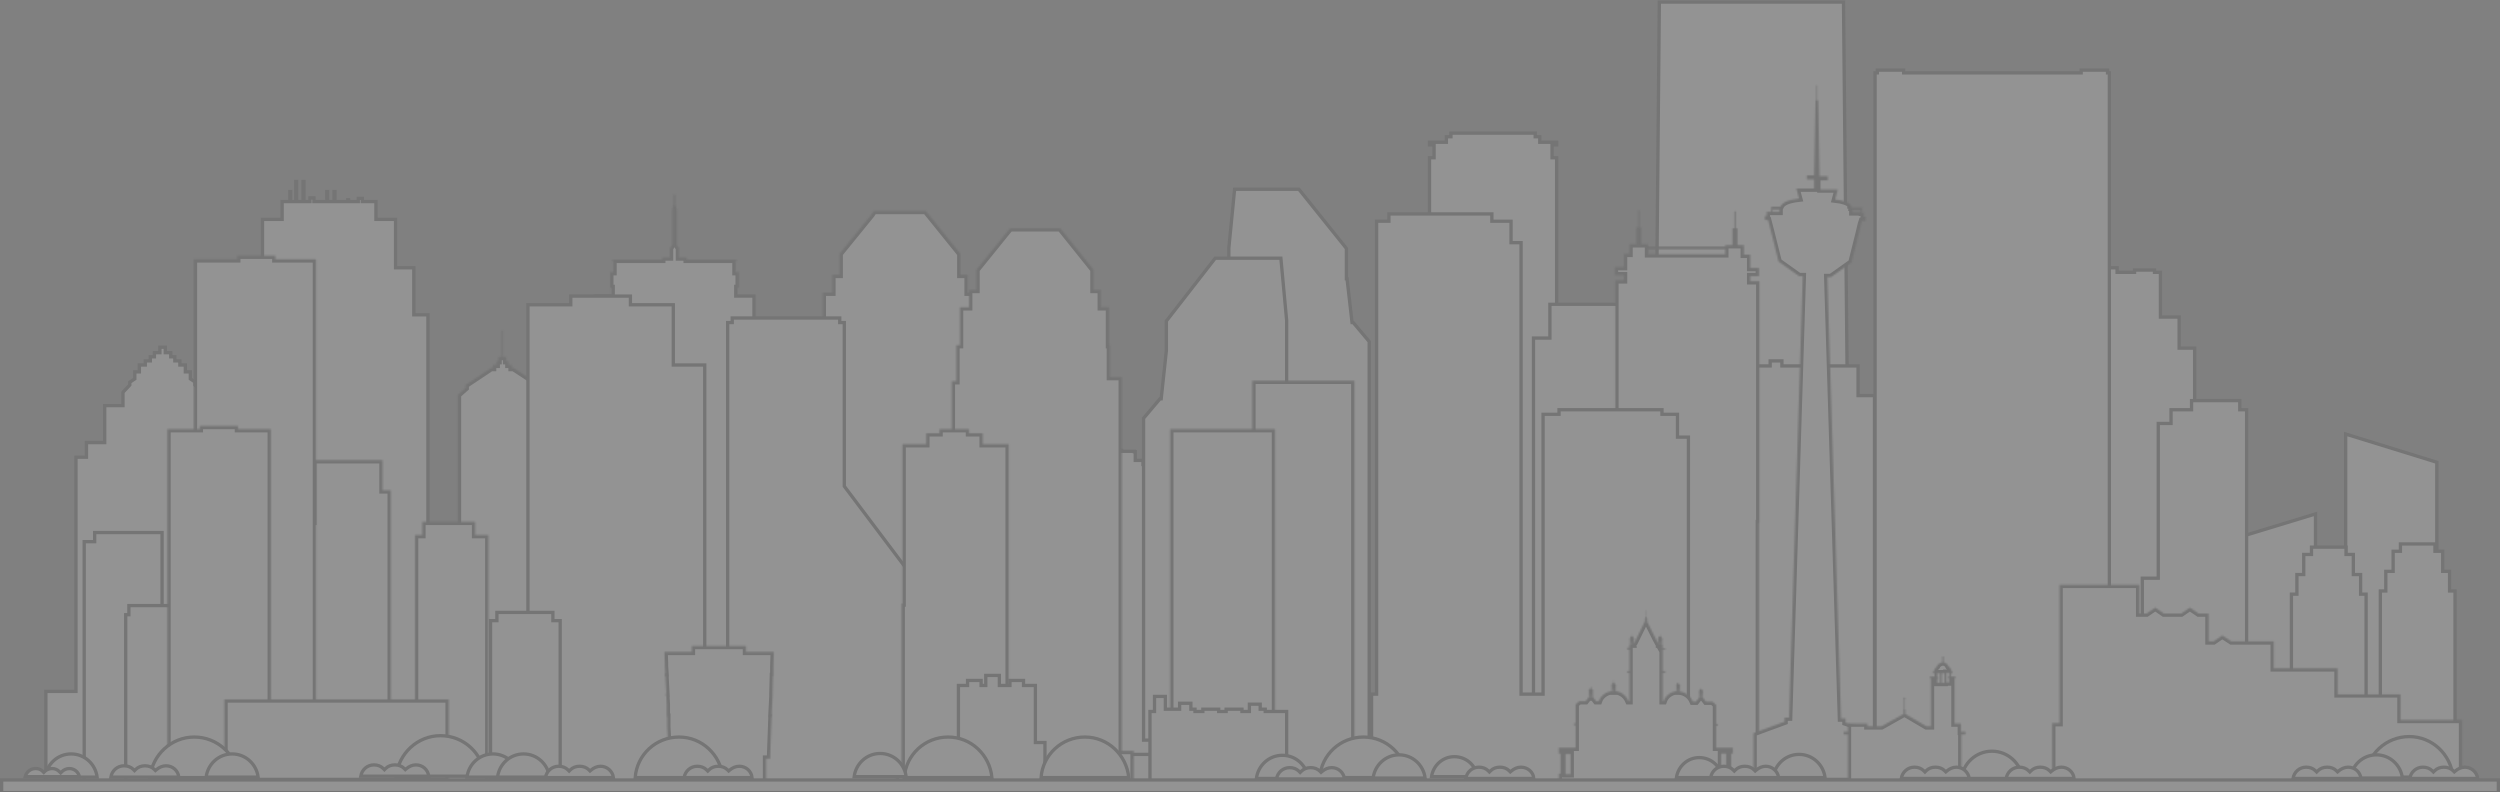 <svg width="1512" height="479" viewBox="0 0 1512 479" fill="none" xmlns="http://www.w3.org/2000/svg">
<rect x="0" y="0" width="1512" height="479" fill="#808080" stroke="none"/>
<g opacity="0.15" clip-path="url(#clip0_882_3801)">
<path d="M691.287 279.946V280.946H692.287H700.389V475.515H684.84H658.914H643.365V282.878H649.812H650.812V281.878V278.461H651.467H652.467V277.461V273.216H652.743V272.939H663.603H664.603V272.387H673.808H674.808V271.559H676.669V272.387H677.669H678.324V272.939H679.324H686.047V273.216H686.598V277.461V278.461H687.598H691.287V279.946Z" fill="white" stroke="#333333" stroke-width="2"/>
<path d="M941.448 442.833V443.833H942.448H988.888V451.944V467.957V478H986.854H978.58H971.96H935.001H928.933H891.975H871.84H863.566H860.98V467.957V451.944V443.833H863.566H864.566V442.833V116.23V108.224V106.291V104.911V95.42H865.221H866.324H867.324V94.42V91.383V88.622V87.622H866.324H864.566V86.033H873.771H874.771V85.033V82.72H876.529H877.529V81.72V80.511H928.485V81.72V82.72H929.485H931.243V85.033V86.033H932.243H941.448V87.622H939.69H938.69V88.622V91.383V94.42V95.42H939.69H941.069H941.448V104.911V106.291V108.224V116.23V442.833Z" fill="white" stroke="#333333" stroke-width="2"/>
<mask id="path-3-inside-1_882_3801" fill="white">
<path d="M457.02 427.097V423.784V417.986V413.845V408.047V404.182V398.108V394.243V388.169V384.304V378.231V375.194V369.12V366.359V360.561V356.42V350.622V346.481V340.684V336.818V330.745V326.88V320.806V316.941V311.143V307.002V301.204V297.063V291.265V287.124V281.326V277.461V271.387V267.522V261.448V257.583V251.509V247.644V241.847V237.705V231.908V227.767V221.969V217.828V212.03V208.165V202.091V198.226V192.152V188.287V182.489V178.072H445.987V174.207H446.815V164.544H444.884V158.194H445.436V157.09H415.372V155.709H410.683V150.188L409.304 147.979V126.721L408.477 123.684V117.61H407.374V123.408L406.546 126.721V147.979L405.167 150.188V155.709H400.478V157.09H370.415V158.194H370.967V164.544H369.036V173.931V174.207H369.863V178.072H359.107V182.489V188.287V192.152V198.226V202.091V208.165V212.03V217.828V221.969V227.767V231.908V237.705V241.847V247.644V251.509V257.583V261.448V267.522V271.387V277.461V281.326V287.124V291.265V297.063V301.204V307.002V311.143V316.941V320.806V326.88V330.745V336.818V340.684V346.481V350.622V356.42V360.561V366.359V369.12V375.194V378.231V384.304V388.169V394.243V398.108V404.182V408.047V413.845V417.986V423.784V427.097H323.803V435.931V478.172H330.146V435.931V478.172H334.559V435.931H348.626V477.343H351.936H355.245H359.382H369.036H379.241H385.86H389.998H393.031H402.133H403.512H412.338H413.717H422.819H430.266H436.886H441.023H446.815H460.605H463.915H467.225V435.931V477.343H471.638V435.931H485.704V477.343H492.048V435.931V427.097H457.02Z"/>
</mask>
<path d="M457.02 427.097V423.784V417.986V413.845V408.047V404.182V398.108V394.243V388.169V384.304V378.231V375.194V369.12V366.359V360.561V356.42V350.622V346.481V340.684V336.818V330.745V326.88V320.806V316.941V311.143V307.002V301.204V297.063V291.265V287.124V281.326V277.461V271.387V267.522V261.448V257.583V251.509V247.644V241.847V237.705V231.908V227.767V221.969V217.828V212.03V208.165V202.091V198.226V192.152V188.287V182.489V178.072H445.987V174.207H446.815V164.544H444.884V158.194H445.436V157.09H415.372V155.709H410.683V150.188L409.304 147.979V126.721L408.477 123.684V117.61H407.374V123.408L406.546 126.721V147.979L405.167 150.188V155.709H400.478V157.09H370.415V158.194H370.967V164.544H369.036V173.931V174.207H369.863V178.072H359.107V182.489V188.287V192.152V198.226V202.091V208.165V212.03V217.828V221.969V227.767V231.908V237.705V241.847V247.644V251.509V257.583V261.448V267.522V271.387V277.461V281.326V287.124V291.265V297.063V301.204V307.002V311.143V316.941V320.806V326.88V330.745V336.818V340.684V346.481V350.622V356.42V360.561V366.359V369.12V375.194V378.231V384.304V388.169V394.243V398.108V404.182V408.047V413.845V417.986V423.784V427.097H323.803V435.931V478.172H330.146V435.931V478.172H334.559V435.931H348.626V477.343H351.936H355.245H359.382H369.036H379.241H385.86H389.998H393.031H402.133H403.512H412.338H413.717H422.819H430.266H436.886H441.023H446.815H460.605H463.915H467.225V435.931V477.343H471.638V435.931H485.704V477.343H492.048V435.931V427.097H457.02Z" fill="white" stroke="#333333" stroke-width="4" mask="url(#path-3-inside-1_882_3801)"/>
<path d="M1291.9 163.335H1303.04V163.716V164.716H1304.04H1306.62V190.772V191.772H1307.62H1317.93V209.545V210.545H1318.93H1327.31V474.963H1307.62H1266.42V164.716H1267.35H1268.35V163.716V161.955H1280.42V163.716V164.716H1281.42H1289.97H1290.97V163.716V163.335H1291.52H1291.9Z" fill="white" stroke="#333333" stroke-width="2"/>
<path d="M1478.73 403.906V404.906H1479.73H1481.76V476.896H1422.09H1335.93V404.906H1340.17H1341.17V403.906V401.317H1344.31H1345.31V400.317V327.62L1400.4 310.837V400.317V401.317H1401.4H1417.67H1418.67V400.317V262.529L1473.77 279.579V400.317V401.317H1474.77H1478.73V403.906Z" fill="white" stroke="#333333" stroke-width="2"/>
<path d="M149.593 417.158V418.158H150.593H168.073V475.239H27.754V418.158H44.958H45.958V417.158V276.529H51.301H52.301V275.529V267.694H62.334H63.334V266.694V245.331H73.366H74.366V244.331V243.779V242.399V241.295V239.914V238.534V237.272L78.233 233.144L78.503 232.855V232.46V232.184V231.356V231.154L78.61 231.083L81.092 229.427L81.537 229.13V228.595V224.901H83.295H84.295V223.901V220.76H86.881H87.881V219.76V218.276H89.915H90.915V217.276V215.791H92.397H93.397V214.791V213.306H95.707H96.707V212.306V209.993H97.741H97.913H98.741H98.913H99.947V212.306V213.306H100.947H103.257V214.791V215.791H104.257H105.739V217.276V218.276H106.739H108.773V219.76V220.76H109.773H112.083V223.901V224.901H113.083H115.117V228.595V229.13L115.562 229.427L117.875 230.97V231.356V232.184V232.46V232.874L118.168 233.167L122.012 237.015V238.534V239.362V239.914V241.295V242.399V243.779V244.331V245.331H123.012H132.217V266.694V267.694H133.217H143.25V275.529V276.529H144.25H149.593V417.158Z" fill="white" stroke="#333333" stroke-width="2"/>
<path d="M250.264 189.391V190.391H251.264H258.815V475.239H240.232H239.232V476.239V476.62H158.764V476.239V475.239H157.764H139.182V190.391H146.732H147.732V189.391V161.955H157.764H158.764V160.955V132.69H169.624H170.624V131.69V121.923H174.313H175.313V120.923V115.85H175.795V120.923V121.923H176.795H177.899H178.899V120.923V109.776H179.381V120.923V121.923H180.381H182.312H183.312V120.923V109.776H183.794V120.923V121.923H184.794H186.449H187.449V120.923V119.715H189.862V120.923V121.923H190.862H196.654H197.654V120.923V115.85H198.136V120.923V121.923H199.136H201.067H202.067V120.923V115.85H202.549V120.923V121.923H203.549H209.341H210.341V120.923V120.819H210.823V120.923V121.923H211.823H215.685H216.685V120.923V119.991H219.098V120.923V121.923H220.098H227.372V131.69V132.69H228.372H239.232V160.955V161.955H240.232H250.264V189.391Z" fill="white" stroke="#333333" stroke-width="2"/>
<mask id="path-8-inside-2_882_3801" fill="white">
<path d="M598.512 453.325V220.312H591.065V200.435H590.513V176.968H585.273V166.201H580.86V153.501L559.898 127.549H558.243H556.312H555.485H551.9H550.796H547.487H546.383H543.074H541.97H538.385H537.557H533.42H532.317H530.386H528.731L527.076 129.482V129.758L511.355 149.084L507.77 153.501V166.201H503.357V176.968H497.565V200.435H495.634H495.082V222.797H492.6V453.325H485.98V455.257V455.809V476.239H490.118H491.497H491.773H493.152H493.427H494.806H495.082H496.737H500.599H501.978H503.632H503.908H505.287H505.563H507.218H511.079H512.183H512.458H514.113H514.389H515.768H516.044H517.423H521.56H522.663H522.939H524.594H524.87H526.249H526.525H527.904H532.041H533.144H533.42H535.075H535.351H536.73H537.006H538.385H542.522H543.625H543.901H545.556H547.211H547.487H548.866H553.003H554.106H554.382H555.761H556.037H557.692H557.967H559.346H563.484H564.587H564.863H566.242H566.518H568.172H568.448H569.827H573.689H575.068H575.344H576.723H576.998H578.653H578.929H580.308H584.17H585.549H585.824H587.203H587.479H589.134H590.789H594.65H596.029H596.305H597.684H597.96H599.339H599.615H601.27H605.683V455.809V455.257V453.325H598.512Z"/>
</mask>
<path d="M598.512 453.325V220.312H591.065V200.435H590.513V176.968H585.273V166.201H580.86V153.501L559.898 127.549H558.243H556.312H555.485H551.9H550.796H547.487H546.383H543.074H541.97H538.385H537.557H533.42H532.317H530.386H528.731L527.076 129.482V129.758L511.355 149.084L507.77 153.501V166.201H503.357V176.968H497.565V200.435H495.634H495.082V222.797H492.6V453.325H485.98V455.257V455.809V476.239H490.118H491.497H491.773H493.152H493.427H494.806H495.082H496.737H500.599H501.978H503.632H503.908H505.287H505.563H507.218H511.079H512.183H512.458H514.113H514.389H515.768H516.044H517.423H521.56H522.663H522.939H524.594H524.87H526.249H526.525H527.904H532.041H533.144H533.42H535.075H535.351H536.73H537.006H538.385H542.522H543.625H543.901H545.556H547.211H547.487H548.866H553.003H554.106H554.382H555.761H556.037H557.692H557.967H559.346H563.484H564.587H564.863H566.242H566.518H568.172H568.448H569.827H573.689H575.068H575.344H576.723H576.998H578.653H578.929H580.308H584.17H585.549H585.824H587.203H587.479H589.134H590.789H594.65H596.029H596.305H597.684H597.96H599.339H599.615H601.27H605.683V455.809V455.257V453.325H598.512Z" fill="white" stroke="#333333" stroke-width="4" mask="url(#path-8-inside-2_882_3801)"/>
<path d="M835.261 458.57V459.57H836.261H860.084V476.343H836.261H815.299H814.747H743.209V149.961L746.701 114.469H754.069H778.065H785.583L814.299 150.263V167.581V168.581H814.683L817.615 194.198L817.717 195.085H818.419L828.09 206.597V449.288H820.264H819.264V450.288V456.637V457.637H820.264H835.261V458.57Z" fill="white" stroke="#333333" stroke-width="2"/>
<path d="M1114.94 1.276L1119.61 479.38H999.172L1003.57 1.276H1114.94Z" fill="white" stroke="#333333" stroke-width="2"/>
<path d="M1285.28 435.827H1286.28V434.827V392.206H1294.66H1295.66V391.206V349.69H1304.31H1305.31V348.69V256.099H1312.04H1313.04V255.099V247.816H1324.45H1325.45V246.816V242.295H1354.61V246.816V247.816H1355.61H1358.75V255.099V263.381V348.69V358.905V396.728V400.869V448.907V452.772V476.62H1236.91V435.827H1285.28Z" fill="white" stroke="#333333" stroke-width="2"/>
<path d="M1462.18 328.984H1463.08H1463.18H1465.39H1466.04H1466.39H1467.04H1467.7H1467.87H1468.7H1468.87H1469.35H1469.52H1470.35H1470.52H1470.9H1471.01H1471.9H1472.01H1472.66V332.401V333.401H1473.66H1477.35V344.549V345.549H1478.35H1481.49V356.42V357.42H1482.49H1484.8V474.687H1478.35H1477.35V475.239H1447.36V474.687H1446.36H1439.63V357.42H1441.94H1442.94V356.42V345.549H1446.36H1447.36V344.549V333.401H1450.77H1451.77V332.401V328.984H1454.08H1454.73H1455.08H1455.73H1457.11H1457.22H1458.11H1458.22H1460.42H1460.53H1461.42H1461.53H1462.08H1462.18Z" fill="white" stroke="#333333" stroke-width="2"/>
<path d="M1408.4 330.916H1409.29H1409.4H1411.6H1412.26H1412.6H1413.26H1413.91H1414.09H1414.91H1415.09H1415.57H1415.74H1416.57H1416.74H1416.95H1417.12H1417.95H1418.12H1418.88V334.334V335.334H1419.88H1423.29V346.481V347.481H1424.29H1427.7V358.353V359.353H1428.7H1431.01V476.62H1424.29H1423.29V477.172H1393.3V476.62H1392.3H1385.85V359.353H1388.16H1389.16V358.353V347.481H1392.3H1393.3V346.481V335.334H1396.99H1397.99V334.334V330.916H1400.3H1400.95H1401.3H1401.95H1403.33H1403.43H1404.33H1404.43H1406.64H1406.74H1407.64H1407.74H1408.29H1408.4Z" fill="white" stroke="#333333" stroke-width="2"/>
<mask id="path-14-inside-3_882_3801" fill="white">
<path d="M330.698 429.858V375.746V374.641V373.261V371.881V370.5V369.396V368.016V366.635V365.531V364.15V363.322V361.942V361.114V359.733V358.353V357.248V355.868V354.488V353.383V352.003V350.622V349.518V348.138V346.757V345.377V344.273V342.892V341.788V340.407V339.027V337.647V336.542V335.162V333.782V332.677V331.297V329.916V328.812V327.432V326.051V324.947V323.567V322.186V321.082V319.701V318.321V316.941V315.836V314.456V313.076V311.971V310.591V309.21V308.106V306.726V305.345V304.241V302.861V301.48V300.376V298.995V297.615V296.235V295.13V293.75V292.646V291.265V289.885V288.504V287.4V286.02V284.639V283.535V282.154V280.774V279.67V278.289V276.909V275.529V274.424V273.044V271.939V270.559V269.179V267.798V266.694V265.314V263.933V262.829V261.448V260.068V258.964V257.583V256.203V254.822V253.718V252.338V251.51V251.233V249.853V248.473V247.092V245.988V244.608V243.227V242.123V241.571V240.742V238.534L326.285 234.393V234.116V233.564V232.46H325.733L310.564 222.521H310.288H310.012H309.461V220.588H307.53V218.38H306.151V215.895H304.22V199.882H303.393V215.895H301.462V218.38H300.359V220.588H298.152V222.521H297.601H297.049L282.155 232.46H281.604V233.564V234.116V234.669L276.915 238.81V240.742V242.123V243.227V244.608V245.988V247.092V248.473V249.853V251.233V251.51V252.338V253.718V254.822V256.203V257.583V258.964V260.068V261.448V262.829V263.933V265.314V266.694V267.798V269.179V270.559V271.939V273.044V274.424V275.529V276.909V278.289V279.67V280.774V282.154V283.535V284.639V286.02V287.4V288.504V289.885V291.265V292.646V293.75V295.13V296.235V297.615V298.995V300.376V301.48V302.861V304.241V305.345V306.726V308.106V309.21V310.591V311.971V313.076V314.456V315.836V316.941V318.321V319.701V321.082V322.186V323.567V324.947V326.051V327.432V328.812V329.916V331.297V332.677V333.782V335.162V336.542V337.647V339.027V340.407V341.788V342.892V344.273V345.377V346.757V348.138V349.518V350.622V352.003V353.383V354.488V355.868V357.248V358.353V359.733V361.114V361.942V363.322V364.15V365.531V366.635V368.016V369.396V370.5V371.881V373.261V374.641V375.746V429.858H255.953V476.515H351.108V429.858H330.698Z"/>
</mask>
<path d="M330.698 429.858V375.746V374.641V373.261V371.881V370.5V369.396V368.016V366.635V365.531V364.15V363.322V361.942V361.114V359.733V358.353V357.248V355.868V354.488V353.383V352.003V350.622V349.518V348.138V346.757V345.377V344.273V342.892V341.788V340.407V339.027V337.647V336.542V335.162V333.782V332.677V331.297V329.916V328.812V327.432V326.051V324.947V323.567V322.186V321.082V319.701V318.321V316.941V315.836V314.456V313.076V311.971V310.591V309.21V308.106V306.726V305.345V304.241V302.861V301.48V300.376V298.995V297.615V296.235V295.13V293.75V292.646V291.265V289.885V288.504V287.4V286.02V284.639V283.535V282.154V280.774V279.67V278.289V276.909V275.529V274.424V273.044V271.939V270.559V269.179V267.798V266.694V265.314V263.933V262.829V261.448V260.068V258.964V257.583V256.203V254.822V253.718V252.338V251.51V251.233V249.853V248.473V247.092V245.988V244.608V243.227V242.123V241.571V240.742V238.534L326.285 234.393V234.116V233.564V232.46H325.733L310.564 222.521H310.288H310.012H309.461V220.588H307.53V218.38H306.151V215.895H304.22V199.882H303.393V215.895H301.462V218.38H300.359V220.588H298.152V222.521H297.601H297.049L282.155 232.46H281.604V233.564V234.116V234.669L276.915 238.81V240.742V242.123V243.227V244.608V245.988V247.092V248.473V249.853V251.233V251.51V252.338V253.718V254.822V256.203V257.583V258.964V260.068V261.448V262.829V263.933V265.314V266.694V267.798V269.179V270.559V271.939V273.044V274.424V275.529V276.909V278.289V279.67V280.774V282.154V283.535V284.639V286.02V287.4V288.504V289.885V291.265V292.646V293.75V295.13V296.235V297.615V298.995V300.376V301.48V302.861V304.241V305.345V306.726V308.106V309.21V310.591V311.971V313.076V314.456V315.836V316.941V318.321V319.701V321.082V322.186V323.567V324.947V326.051V327.432V328.812V329.916V331.297V332.677V333.782V335.162V336.542V337.647V339.027V340.407V341.788V342.892V344.273V345.377V346.757V348.138V349.518V350.622V352.003V353.383V354.488V355.868V357.248V358.353V359.733V361.114V361.942V363.322V364.15V365.531V366.635V368.016V369.396V370.5V371.881V373.261V374.641V375.746V429.858H255.953V476.515H351.108V429.858H330.698Z" fill="white" stroke="#333333" stroke-width="4" mask="url(#path-14-inside-3_882_3801)"/>
<path d="M683.185 457.914H684.185V456.914V456.257H699.458H700.458V455.257V448.631V447.631H699.458H691.632V252.979L701.578 241.19H702.287L702.383 240.297L705.417 212.137L705.423 212.084V212.03V194.152L734.975 156.157H742.761H767.308H774.671L778.168 193.855V475.791H705.25H704.423H683.185H658.811V457.914H683.185Z" fill="white" stroke="#333333" stroke-width="2"/>
<path d="M552.829 370.224V371.224H553.829H561.655V386.789V446.423V475.515H553.829H551.071H546.934H544.728H540.591H538.384H534.247H532.04H527.903H525.697H521.56H519.077H515.216H512.734H508.596H506.39H502.253H500.046H495.909H493.703H489.565H486.807H485.704H474.672H472.189H469.155H467.776H464.742H463.087H460.054H458.399H455.64H453.986H450.952H449.297H446.263H444.608H441.85H440.092V242.951V195.085H441.85H442.85V194.085V192.324H507.872V194.085V195.085H508.872H510.63V229.699V242.951V275.805V293.75V294.084L510.831 294.351L552.829 350.129V370.224Z" fill="white" stroke="#333333" stroke-width="2"/>
<path d="M56.266 327.603H57.266V326.603V322.082H98.016V473.583H92.397H56.266H50.922V327.603H56.266Z" fill="white" stroke="#333333" stroke-width="2"/>
<path d="M1059.67 476.067H1056.81V451.288H1059.67H1060.67V450.288V221.312H1069.6H1070.6V220.312V218.276H1077.7V220.312V221.312H1078.7H1123.76V238.258V239.258H1124.76H1133.69V450.288V451.288H1134.69H1140.86V476.067H1134.69H1133.69V477.067V477.172H1124.76H1069.87H1060.67V477.067V476.067H1059.67Z" fill="white" stroke="#333333" stroke-width="2"/>
<path d="M1000.47 448.079V449.079H1001.47H1004.33V478H1001.47H1000.47V479V479.38H991.267H936.381H927.451V479V478H926.451H920.28V449.079H926.451H927.451V448.079V204.471H936.381H937.381V203.471V184.041H982.441H983.441V183.041V180.452H990.543V183.041V184.041H991.543H1000.47V448.079Z" fill="white" stroke="#333333" stroke-width="2"/>
<mask id="path-20-inside-4_882_3801" fill="white">
<path d="M294.016 323.567H293.464H292.361H291.809H290.706H290.154H289.051H288.499H287.396V321.91V321.358V318.873V318.321V317.493V316.941V315.56H286.844H285.741H285.465H284.086H283.811H282.431H282.156H281.052H280.501H279.398H278.846H277.743H277.191H276.088H275.536H274.433H273.881H272.778H272.226H271.123H270.847H269.468H269.192H267.813H267.538H266.434H265.883H264.78H264.228H263.125H262.573H261.47H260.918H259.815H259.263H258.16H257.884H256.505H256.229H255.402V323.567H254.85H254.574H253.471H252.92H252.368H250.989V324.395V324.947V326.327V327.156V327.432V327.984V329.088V330.469V331.021V332.125V332.953V333.505V334.058V335.162V336.542V336.818V338.199V339.027V339.579V339.855V341.236V342.616V342.892V344.273V345.101V345.653V345.929V347.309V348.69V348.966V350.346V351.175V351.451V352.003V353.383V354.488V355.04V356.42V357.248V357.524V358.077V359.457V360.561V361.114V362.494V363.322V363.598V364.15V365.255V366.635V367.187V368.292V369.12V369.672V369.948V371.328V372.709V372.985V374.365V375.194V375.746V376.022V377.402V378.783V379.059V380.439V381.267V381.543V381.82V382.096V383.476V384.58V385.133V386.513V387.341V387.617V388.169V389.55V390.654V391.206V392.587V393.415V393.691V394.243V395.624V396.728V397.28V398.384V399.213V399.765V400.317V401.421V402.802V403.078V404.458V405.286V405.839V406.115V407.495V408.875V409.152V410.532V411.36V411.912V412.188V413.569V414.949V415.225V416.606V417.434V417.71V418.262V419.643V420.747V421.299V422.68V423.508V423.784V424.336V425.716V426.821V427.373V427.925V428.477V429.858V430.41V431.514H248.782H248.231H246.3H245.748H244.094H243.266H241.611H241.06H239.129H238.577H236.371V430.41V429.029V428.477V427.373V425.992V425.716V424.336V422.956V422.68V421.299V420.195V419.643V418.262V417.158V416.606V416.33V415.501V414.121V413.569V412.465V411.084V410.808V410.256V409.428V408.047V407.771V406.391V405.286V404.734V404.458V403.63V402.25V401.697V400.593V399.213V398.937V398.384V397.556V396.176V395.9V394.519V393.415V392.863V392.587V391.482V390.378V389.826V388.722V387.341V387.065V386.789V386.513V385.685V384.304V384.028V382.648V381.267V380.991V380.715V379.611V378.507V377.954V376.85V375.47V375.194V374.918V374.641V373.813V372.433V372.157V370.776V369.396V369.12V368.568V367.739V366.635V366.083V364.703V363.598V363.046V362.77V361.942V360.561V360.009V358.905V357.524V357.248V356.696V355.868V354.488V354.212V352.831V351.727V351.175V350.899V350.07V348.69V348.138V347.033V345.653V345.377V344.825V343.996V342.616V342.34V340.96V339.855V339.303V339.027V337.923V336.818V336.266V335.162V333.782V333.505V333.229V332.953V332.125V330.745V330.469V329.088V327.708V327.432V327.156V326.051V324.947V324.395V323.567V323.29V321.91V321.634V321.358V321.082V320.254V318.873V318.597V317.217V315.836V315.56V315.284V314.18V313.075V312.523V311.143V310.039V309.486V309.21V308.382V307.002V306.45V305.345V303.965V303.689V303.137V302.308V300.928V300.652V299.271V298.167V297.615V297.339V296.511H234.164H233.613H231.406V295.13V294.578V293.474V292.093V291.817V291.265V290.437V289.056V288.78V287.4V286.296V285.743V285.467V284.363V283.259V282.707V281.602V280.222V279.946V279.67V279.394V278.565V278.289H230.855H230.303H227.545H227.269H224.511H223.959H221.201H220.65H218.167H217.616H214.858H214.306H211.548H211.272H210.445H208.514H207.962H205.204H204.653H201.894H201.619H199.412H198.86H198.309H195.551H195.275H192.517H191.965H189.483V278.565V279.394V279.67V279.946V280.222V281.602V282.707V283.259V284.363V285.467V285.743V286.296V287.4V288.78V289.056V290.437V291.265V291.817V292.093V293.474V294.578V295.13V296.511V297.339V297.615V298.167V299.271V300.652V300.928V302.308V303.137V303.689V303.965V305.345V306.45V307.002V308.382V309.21V309.486V310.039V311.143V312.523V313.075V314.18V315.284V315.56H189.207H188.655H185.897H185.622H183.415V317.217V318.597V318.873V320.254V321.082V321.358V321.634V321.91V323.29V324.395V324.947V326.051V327.432V327.708V329.088V330.469V330.745V332.125V333.229V333.782V335.162V336.266V336.818V337.923V339.303V339.855V340.96V342.34V342.616V343.996V345.377V345.653V347.033V348.138V348.69V350.07V351.175V351.727V352.831V354.212V354.488V355.868V357.248V357.524V358.905V360.009V360.561V361.942V363.046V363.598V364.703V366.083V366.635V367.739V369.12V369.396V370.776V372.157V372.433V373.813V374.918V375.47V376.85V377.954V378.507V379.611V380.991V381.267V382.648V384.028V384.304V385.685V386.789V387.341V388.722V389.826V390.378V391.482V392.863V393.415V394.519V395.9V396.176V397.556V398.937V399.213V400.593V401.697V402.25V403.63V404.734V405.286V406.391V407.771V408.047V409.428V410.808V411.084V412.465V413.569V414.121V415.501V416.606V417.158V418.262V419.643V420.195V421.299V422.68V422.956V424.336V425.716V425.992V427.373V428.477V429.029V430.41V431.514V432.066V433.171V434.551V434.827V436.207V437.588V437.864V439.244V440.349V440.901V476.791V477.896V478.448V479.552H217.34H236.371V479.828H250.989H287.12H295.395V477.896V477.343V441.729V440.349V439.797V438.692V437.312V436.76V435.655V433.447V432.895V431.514V430.41V429.858V428.477V427.373V426.821V425.716V424.336V423.784V422.68V421.299V420.747V419.643V418.262V417.71V416.606V415.225V414.949V413.569V412.188V411.912V410.532V409.152V408.875V407.495V406.115V405.839V404.458V403.078V402.802V401.421V400.317V399.765V398.384V397.28V396.728V395.624V394.243V393.691V392.587V391.206V390.654V389.55V388.169V387.617V386.513V385.133V384.58V383.476V382.096V381.82V380.439V379.059V378.783V377.402V376.022V375.746V374.365V372.985V372.709V371.328V369.948V369.672V368.292V367.187V366.635V365.255V364.15V363.598V362.494V361.114V360.561V359.457V358.077V357.524V356.42V355.04V354.488V353.383V352.003V351.451V350.346V348.966V348.69V347.309V345.929V345.653V344.273V342.892V342.616V341.236V339.855V339.579V338.199V336.818V336.542V335.162V334.058V333.505V332.125V331.021V330.469V329.088V327.984V327.432V326.327V324.947V324.395V323.567H294.016Z"/>
</mask>
<path d="M294.016 323.567H293.464H292.361H291.809H290.706H290.154H289.051H288.499H287.396V321.91V321.358V318.873V318.321V317.493V316.941V315.56H286.844H285.741H285.465H284.086H283.811H282.431H282.156H281.052H280.501H279.398H278.846H277.743H277.191H276.088H275.536H274.433H273.881H272.778H272.226H271.123H270.847H269.468H269.192H267.813H267.538H266.434H265.883H264.78H264.228H263.125H262.573H261.47H260.918H259.815H259.263H258.16H257.884H256.505H256.229H255.402V323.567H254.85H254.574H253.471H252.92H252.368H250.989V324.395V324.947V326.327V327.156V327.432V327.984V329.088V330.469V331.021V332.125V332.953V333.505V334.058V335.162V336.542V336.818V338.199V339.027V339.579V339.855V341.236V342.616V342.892V344.273V345.101V345.653V345.929V347.309V348.69V348.966V350.346V351.175V351.451V352.003V353.383V354.488V355.04V356.42V357.248V357.524V358.077V359.457V360.561V361.114V362.494V363.322V363.598V364.15V365.255V366.635V367.187V368.292V369.12V369.672V369.948V371.328V372.709V372.985V374.365V375.194V375.746V376.022V377.402V378.783V379.059V380.439V381.267V381.543V381.82V382.096V383.476V384.58V385.133V386.513V387.341V387.617V388.169V389.55V390.654V391.206V392.587V393.415V393.691V394.243V395.624V396.728V397.28V398.384V399.213V399.765V400.317V401.421V402.802V403.078V404.458V405.286V405.839V406.115V407.495V408.875V409.152V410.532V411.36V411.912V412.188V413.569V414.949V415.225V416.606V417.434V417.71V418.262V419.643V420.747V421.299V422.68V423.508V423.784V424.336V425.716V426.821V427.373V427.925V428.477V429.858V430.41V431.514H248.782H248.231H246.3H245.748H244.094H243.266H241.611H241.06H239.129H238.577H236.371V430.41V429.029V428.477V427.373V425.992V425.716V424.336V422.956V422.68V421.299V420.195V419.643V418.262V417.158V416.606V416.33V415.501V414.121V413.569V412.465V411.084V410.808V410.256V409.428V408.047V407.771V406.391V405.286V404.734V404.458V403.63V402.25V401.697V400.593V399.213V398.937V398.384V397.556V396.176V395.9V394.519V393.415V392.863V392.587V391.482V390.378V389.826V388.722V387.341V387.065V386.789V386.513V385.685V384.304V384.028V382.648V381.267V380.991V380.715V379.611V378.507V377.954V376.85V375.47V375.194V374.918V374.641V373.813V372.433V372.157V370.776V369.396V369.12V368.568V367.739V366.635V366.083V364.703V363.598V363.046V362.77V361.942V360.561V360.009V358.905V357.524V357.248V356.696V355.868V354.488V354.212V352.831V351.727V351.175V350.899V350.07V348.69V348.138V347.033V345.653V345.377V344.825V343.996V342.616V342.34V340.96V339.855V339.303V339.027V337.923V336.818V336.266V335.162V333.782V333.505V333.229V332.953V332.125V330.745V330.469V329.088V327.708V327.432V327.156V326.051V324.947V324.395V323.567V323.29V321.91V321.634V321.358V321.082V320.254V318.873V318.597V317.217V315.836V315.56V315.284V314.18V313.075V312.523V311.143V310.039V309.486V309.21V308.382V307.002V306.45V305.345V303.965V303.689V303.137V302.308V300.928V300.652V299.271V298.167V297.615V297.339V296.511H234.164H233.613H231.406V295.13V294.578V293.474V292.093V291.817V291.265V290.437V289.056V288.78V287.4V286.296V285.743V285.467V284.363V283.259V282.707V281.602V280.222V279.946V279.67V279.394V278.565V278.289H230.855H230.303H227.545H227.269H224.511H223.959H221.201H220.65H218.167H217.616H214.858H214.306H211.548H211.272H210.445H208.514H207.962H205.204H204.653H201.894H201.619H199.412H198.86H198.309H195.551H195.275H192.517H191.965H189.483V278.565V279.394V279.67V279.946V280.222V281.602V282.707V283.259V284.363V285.467V285.743V286.296V287.4V288.78V289.056V290.437V291.265V291.817V292.093V293.474V294.578V295.13V296.511V297.339V297.615V298.167V299.271V300.652V300.928V302.308V303.137V303.689V303.965V305.345V306.45V307.002V308.382V309.21V309.486V310.039V311.143V312.523V313.075V314.18V315.284V315.56H189.207H188.655H185.897H185.622H183.415V317.217V318.597V318.873V320.254V321.082V321.358V321.634V321.91V323.29V324.395V324.947V326.051V327.432V327.708V329.088V330.469V330.745V332.125V333.229V333.782V335.162V336.266V336.818V337.923V339.303V339.855V340.96V342.34V342.616V343.996V345.377V345.653V347.033V348.138V348.69V350.07V351.175V351.727V352.831V354.212V354.488V355.868V357.248V357.524V358.905V360.009V360.561V361.942V363.046V363.598V364.703V366.083V366.635V367.739V369.12V369.396V370.776V372.157V372.433V373.813V374.918V375.47V376.85V377.954V378.507V379.611V380.991V381.267V382.648V384.028V384.304V385.685V386.789V387.341V388.722V389.826V390.378V391.482V392.863V393.415V394.519V395.9V396.176V397.556V398.937V399.213V400.593V401.697V402.25V403.63V404.734V405.286V406.391V407.771V408.047V409.428V410.808V411.084V412.465V413.569V414.121V415.501V416.606V417.158V418.262V419.643V420.195V421.299V422.68V422.956V424.336V425.716V425.992V427.373V428.477V429.029V430.41V431.514V432.066V433.171V434.551V434.827V436.207V437.588V437.864V439.244V440.349V440.901V476.791V477.896V478.448V479.552H217.34H236.371V479.828H250.989H287.12H295.395V477.896V477.343V441.729V440.349V439.797V438.692V437.312V436.76V435.655V433.447V432.895V431.514V430.41V429.858V428.477V427.373V426.821V425.716V424.336V423.784V422.68V421.299V420.747V419.643V418.262V417.71V416.606V415.225V414.949V413.569V412.188V411.912V410.532V409.152V408.875V407.495V406.115V405.839V404.458V403.078V402.802V401.421V400.317V399.765V398.384V397.28V396.728V395.624V394.243V393.691V392.587V391.206V390.654V389.55V388.169V387.617V386.513V385.133V384.58V383.476V382.096V381.82V380.439V379.059V378.783V377.402V376.022V375.746V374.365V372.985V372.709V371.328V369.948V369.672V368.292V367.187V366.635V365.255V364.15V363.598V362.494V361.114V360.561V359.457V358.077V357.524V356.42V355.04V354.488V353.383V352.003V351.451V350.346V348.966V348.69V347.309V345.929V345.653V344.273V342.892V342.616V341.236V339.855V339.579V338.199V336.818V336.542V335.162V334.058V333.505V332.125V331.021V330.469V329.088V327.984V327.432V326.327V324.947V324.395V323.567H294.016Z" fill="white" stroke="#333333" stroke-width="4" mask="url(#path-20-inside-4_882_3801)"/>
<path d="M117.323 370.776V371.776H118.323H119.254V476.896H76.02V371.776H76.951H77.951V370.776V366.255H117.323V370.776Z" fill="white" stroke="#333333" stroke-width="2"/>
<mask id="path-22-inside-5_882_3801" fill="white">
<path d="M166.59 156.814V154.605H164.935H151.42H143.422V156.814H117.22V157.918V158.47V168.961V170.342V174.207V175.587V179.729V181.109V184.974V186.355V190.496V191.876V195.741V197.122V200.987V202.643V206.508V207.889V211.754V213.41V217.276V218.656V222.521V223.901V228.043V229.423V233.288V234.669V238.81V240.19V244.055V245.436V249.577V250.957V254.823V256.203V260.068V261.725V265.59V266.97V270.835V272.492V276.357V277.737V281.602V282.983V287.124V288.504V292.369V293.75V297.891V299.271V303.137V304.517V308.658V310.039V313.904V315.284V319.149V320.806V324.671V326.051V329.916V331.573V335.438V336.818V340.684V342.064V346.205V347.586V351.451V352.831V356.972V358.353V362.218V363.598V367.463V369.12V372.985V374.365V378.231V379.887V383.752V385.133V388.998V390.378V394.519V395.9V399.765V401.145V405.286V406.667V410.532V411.912V416.054V417.434V421.299V422.68V426.545V428.201V432.066V433.447V437.312V438.968V442.833V444.214V448.079V449.459V453.601V454.981V458.846V460.227V464.368V465.748V469.613V470.994V475.135H121.081V477.344H122.184V475.135H123.563V477.344H124.942V475.135H126.322V477.344H127.425V475.135H129.08V477.344H130.183V475.135H131.562V477.344H132.941V475.135H134.32V477.344H135.423V475.135H136.802V477.344H138.181V475.135H139.56V477.344H140.664V475.135H142.319V477.344H143.422V475.135H144.801V477.344H146.18V475.135H147.559V477.344H148.662V475.135H150.041V477.344H151.42V475.135H152.799V477.344H153.903V475.135H155.282V477.344H156.661V475.135H158.04V477.344H159.143V475.135H160.798V477.344H161.901V475.135H163.28V477.344H164.659V475.135H166.038V477.344H167.142V475.135H168.521V477.344H169.9V475.135H171.279V477.344H172.382V475.135H174.037V477.344H175.14V475.135H176.519V477.344H177.898V475.135H179.277V477.344H180.381V475.135H191.137V470.994V469.613V465.748V464.368V460.227V458.846V454.981V453.601V449.459V448.079V444.214V442.833V438.968V437.312V433.447V432.066V428.201V426.545V422.68V421.299V417.434V416.054V411.912V410.532V406.667V405.286V401.145V399.765V395.9V394.519V390.378V388.998V385.133V383.752V379.887V378.231V374.365V372.985V369.12V367.463V363.598V362.218V358.353V356.972V352.831V351.451V347.586V346.205V342.064V340.684V336.818V335.438V331.573V329.916V326.051V324.671V320.806V319.149V315.284V313.904V310.039V308.658V304.517V303.137V299.271V297.891V293.75V292.369V288.504V287.124V282.983V281.602V277.737V276.357V272.492V270.835V266.97V265.59V261.725V260.068V256.203V254.823V250.957V249.577V245.436V244.055V240.19V238.81V234.669V233.288V229.423V228.043V223.901V222.521V218.656V217.276V213.41V211.754V207.889V206.508V202.643V200.987V197.122V195.741V191.876V190.496V186.355V184.974V181.109V179.729V175.587V174.207V170.342V168.961V158.47V157.918V156.814H166.59Z"/>
</mask>
<path d="M166.59 156.814V154.605H164.935H151.42H143.422V156.814H117.22V157.918V158.47V168.961V170.342V174.207V175.587V179.729V181.109V184.974V186.355V190.496V191.876V195.741V197.122V200.987V202.643V206.508V207.889V211.754V213.41V217.276V218.656V222.521V223.901V228.043V229.423V233.288V234.669V238.81V240.19V244.055V245.436V249.577V250.957V254.823V256.203V260.068V261.725V265.59V266.97V270.835V272.492V276.357V277.737V281.602V282.983V287.124V288.504V292.369V293.75V297.891V299.271V303.137V304.517V308.658V310.039V313.904V315.284V319.149V320.806V324.671V326.051V329.916V331.573V335.438V336.818V340.684V342.064V346.205V347.586V351.451V352.831V356.972V358.353V362.218V363.598V367.463V369.12V372.985V374.365V378.231V379.887V383.752V385.133V388.998V390.378V394.519V395.9V399.765V401.145V405.286V406.667V410.532V411.912V416.054V417.434V421.299V422.68V426.545V428.201V432.066V433.447V437.312V438.968V442.833V444.214V448.079V449.459V453.601V454.981V458.846V460.227V464.368V465.748V469.613V470.994V475.135H121.081V477.344H122.184V475.135H123.563V477.344H124.942V475.135H126.322V477.344H127.425V475.135H129.08V477.344H130.183V475.135H131.562V477.344H132.941V475.135H134.32V477.344H135.423V475.135H136.802V477.344H138.181V475.135H139.56V477.344H140.664V475.135H142.319V477.344H143.422V475.135H144.801V477.344H146.18V475.135H147.559V477.344H148.662V475.135H150.041V477.344H151.42V475.135H152.799V477.344H153.903V475.135H155.282V477.344H156.661V475.135H158.04V477.344H159.143V475.135H160.798V477.344H161.901V475.135H163.28V477.344H164.659V475.135H166.038V477.344H167.142V475.135H168.521V477.344H169.9V475.135H171.279V477.344H172.382V475.135H174.037V477.344H175.14V475.135H176.519V477.344H177.898V475.135H179.277V477.344H180.381V475.135H191.137V470.994V469.613V465.748V464.368V460.227V458.846V454.981V453.601V449.459V448.079V444.214V442.833V438.968V437.312V433.447V432.066V428.201V426.545V422.68V421.299V417.434V416.054V411.912V410.532V406.667V405.286V401.145V399.765V395.9V394.519V390.378V388.998V385.133V383.752V379.887V378.231V374.365V372.985V369.12V367.463V363.598V362.218V358.353V356.972V352.831V351.451V347.586V346.205V342.064V340.684V336.818V335.438V331.573V329.916V326.051V324.671V320.806V319.149V315.284V313.904V310.039V308.658V304.517V303.137V299.271V297.891V293.75V292.369V288.504V287.124V282.983V281.602V277.737V276.357V272.492V270.835V266.97V265.59V261.725V260.068V256.203V254.823V250.957V249.577V245.436V244.055V240.19V238.81V234.669V233.288V229.423V228.043V223.901V222.521V218.656V217.276V213.41V211.754V207.889V206.508V202.643V200.987V197.122V195.741V191.876V190.496V186.355V184.974V181.109V179.729V175.587V174.207V170.342V168.961V158.47V157.918V156.814H166.59Z" fill="white" stroke="#333333" stroke-width="4" mask="url(#path-22-inside-5_882_3801)"/>
<mask id="path-23-inside-6_882_3801" fill="white">
<path d="M1064.08 316.388V314.18V313.352V311.143V310.315V308.106V304.241V303.965V301.756V300.928V298.719V298.167V295.958V295.13V293.75V292.922V292.093V289.885V289.056V287.124V286.296V284.087V283.259V281.05V280.222V278.013V277.185V274.976V274.148V271.939V271.111V269.731V268.903V268.074V265.866V265.037V262.829V262.277V260.068V259.24V257.031V256.203V253.994V253.166V250.957V250.129V248.749V247.92V247.092V244.884V244.055V241.847V241.018V238.81V237.982V235.773V234.945V232.736V231.908V229.699V229.147V227.767V226.938V226.11V223.901V223.073V220.865V220.036V218.104V217.275V215.067V214.239V212.03V211.202V208.993V208.165V206.784V205.956V205.128V202.919V202.091V199.882V199.054V196.846V196.017V193.809V192.98V190.772V189.944V187.735V186.907V185.526V184.974V184.146V181.937V181.109V178.9V178.072V175.863V175.035V172.827V171.998V170.066H1062.43H1061.6H1058.57V168.133V167.029H1063.81V164.544V162.059H1058.57V154.053H1054.7V148.255H1050.84V138.04H1049.74V127.825H1048.91V138.04H1047.81V148.255H1043.4V149.084H996.784V147.703H992.646V137.488H991.543V127.273H990.716V137.488H989.613V147.703H985.475V153.501H982.166V161.507H976.649V163.992V166.477H982.166V167.581V169.514H979.408H978.58H976.925V171.446V172.274V174.483V175.311V177.52V178.348V180.557V181.385V183.594V184.974V185.802V187.183V188.011V190.22V191.048V193.256V194.085V196.017V196.846V199.054V199.882V202.091V202.919V205.128V205.956V208.165V208.993V211.202V212.03V214.239V215.067V217.275V218.104V220.312V220.865V223.073V223.901V226.11V226.938V229.147V229.975V232.184V233.012V235.221V236.049V238.258V239.086V241.295V242.123V244.331V245.16V247.368V248.197V249.025V250.405V251.233V253.442V253.994V256.203V257.031V259.24V260.068V262.277V263.105V265.314V266.142V268.35V269.179V270.007V271.387V272.216V274.424V275.252V277.461V278.289V280.498V281.326V283.535V284.363V286.572V287.4V289.609V290.437V292.646V293.474V294.302V295.682V296.511V298.719V299.548V301.756V302.584V304.793V305.621V307.83V308.658V310.867V311.695V313.904V314.732V316.941V317.769V319.978V320.806V323.014V323.843V326.051V326.88V329.088V329.916V332.125V332.953V335.162V335.99V338.199V339.027V340.96V341.788V343.997V344.825V347.033V347.862V350.07V350.899V353.107V353.935V356.144V356.972V359.181V360.009V362.218V363.046V365.255V366.083V368.292V369.12V371.329V372.157V374.365V375.194V377.402V378.231V380.439V381.267V383.476V384.304V386.513V387.341V389.55V390.378V391.206V392.587V393.415V395.624V396.452V398.661V399.489V401.697V402.526V404.734V405.563V407.771V408.599V410.808V411.636V413.845V414.673V415.501V416.882V417.71V419.919V420.747V422.956V423.784V425.993V426.821V429.029V429.858V432.066V432.895V435.103V435.931V438.14V438.968V439.797V441.177V442.005V444.214V445.042V447.251V448.079V450.288V451.116V453.324V454.153V456.361V457.19V459.398V460.227V462.435V463.263V465.472V466.3V468.509V469.337V471.546V472.374V474.583V475.411V475.687H978.58H979.408H986.854H987.682H988.509V476.239H989.337H992.371H992.922H994.026H996.784H997.887H998.439H1001.47H1003.4V475.687H1004.23H1011.68H1012.5H1019.95H1020.78H1028.23H1029.05H1036.5H1037.33V476.239H1039.26H1042.29H1042.84H1043.95H1046.71H1047.81H1048.36H1051.39H1052.22V475.687H1053.05H1053.88H1061.32H1062.15H1063.81V475.411V474.583V472.374V469.337V467.129V466.3V464.092V463.263V461.883V461.055V460.227V458.294V457.466V455.257V454.429V452.22V451.392V449.183V448.355V446.146V445.318V443.11V442.281V440.073V439.244V437.864V437.036V436.208V433.999V433.171V430.962V430.134V427.925V427.097V425.164V424.336V422.127V421.299V419.091V418.262V416.054V415.225V413.845V413.017V412.189V409.98V409.152V406.943V406.115V403.906V403.078V400.869V400.317V398.108V397.28V395.072V394.243V392.035V391.206V389.826V388.998V388.169V385.961V385.133V382.924V382.096V379.887V379.059V376.85V376.022V373.813V372.985V370.776V369.948V367.739V367.187V365.807V364.979V364.15V361.942V361.114V358.905V358.077V355.868V355.04V352.831V352.003V349.794V348.966V346.757V345.929V343.72V342.892V341.512V340.684V339.855V337.923V337.095V334.886V334.058V331.849V331.297V329.088V328.26V326.051V325.223V323.014V322.186V320.254V319.425V318.045V317.217V316.388H1064.08ZM996.784 150.74H1043.4V153.777H1040.64H1000.09H996.784V150.74Z"/>
</mask>
<path d="M1064.08 316.388V314.18V313.352V311.143V310.315V308.106V304.241V303.965V301.756V300.928V298.719V298.167V295.958V295.13V293.75V292.922V292.093V289.885V289.056V287.124V286.296V284.087V283.259V281.05V280.222V278.013V277.185V274.976V274.148V271.939V271.111V269.731V268.903V268.074V265.866V265.037V262.829V262.277V260.068V259.24V257.031V256.203V253.994V253.166V250.957V250.129V248.749V247.92V247.092V244.884V244.055V241.847V241.018V238.81V237.982V235.773V234.945V232.736V231.908V229.699V229.147V227.767V226.938V226.11V223.901V223.073V220.865V220.036V218.104V217.275V215.067V214.239V212.03V211.202V208.993V208.165V206.784V205.956V205.128V202.919V202.091V199.882V199.054V196.846V196.017V193.809V192.98V190.772V189.944V187.735V186.907V185.526V184.974V184.146V181.937V181.109V178.9V178.072V175.863V175.035V172.827V171.998V170.066H1062.43H1061.6H1058.57V168.133V167.029H1063.81V164.544V162.059H1058.57V154.053H1054.7V148.255H1050.84V138.04H1049.74V127.825H1048.91V138.04H1047.81V148.255H1043.4V149.084H996.784V147.703H992.646V137.488H991.543V127.273H990.716V137.488H989.613V147.703H985.475V153.501H982.166V161.507H976.649V163.992V166.477H982.166V167.581V169.514H979.408H978.58H976.925V171.446V172.274V174.483V175.311V177.52V178.348V180.557V181.385V183.594V184.974V185.802V187.183V188.011V190.22V191.048V193.256V194.085V196.017V196.846V199.054V199.882V202.091V202.919V205.128V205.956V208.165V208.993V211.202V212.03V214.239V215.067V217.275V218.104V220.312V220.865V223.073V223.901V226.11V226.938V229.147V229.975V232.184V233.012V235.221V236.049V238.258V239.086V241.295V242.123V244.331V245.16V247.368V248.197V249.025V250.405V251.233V253.442V253.994V256.203V257.031V259.24V260.068V262.277V263.105V265.314V266.142V268.35V269.179V270.007V271.387V272.216V274.424V275.252V277.461V278.289V280.498V281.326V283.535V284.363V286.572V287.4V289.609V290.437V292.646V293.474V294.302V295.682V296.511V298.719V299.548V301.756V302.584V304.793V305.621V307.83V308.658V310.867V311.695V313.904V314.732V316.941V317.769V319.978V320.806V323.014V323.843V326.051V326.88V329.088V329.916V332.125V332.953V335.162V335.99V338.199V339.027V340.96V341.788V343.997V344.825V347.033V347.862V350.07V350.899V353.107V353.935V356.144V356.972V359.181V360.009V362.218V363.046V365.255V366.083V368.292V369.12V371.329V372.157V374.365V375.194V377.402V378.231V380.439V381.267V383.476V384.304V386.513V387.341V389.55V390.378V391.206V392.587V393.415V395.624V396.452V398.661V399.489V401.697V402.526V404.734V405.563V407.771V408.599V410.808V411.636V413.845V414.673V415.501V416.882V417.71V419.919V420.747V422.956V423.784V425.993V426.821V429.029V429.858V432.066V432.895V435.103V435.931V438.14V438.968V439.797V441.177V442.005V444.214V445.042V447.251V448.079V450.288V451.116V453.324V454.153V456.361V457.19V459.398V460.227V462.435V463.263V465.472V466.3V468.509V469.337V471.546V472.374V474.583V475.411V475.687H978.58H979.408H986.854H987.682H988.509V476.239H989.337H992.371H992.922H994.026H996.784H997.887H998.439H1001.47H1003.4V475.687H1004.23H1011.68H1012.5H1019.95H1020.78H1028.23H1029.05H1036.5H1037.33V476.239H1039.26H1042.29H1042.84H1043.95H1046.71H1047.81H1048.36H1051.39H1052.22V475.687H1053.05H1053.88H1061.32H1062.15H1063.81V475.411V474.583V472.374V469.337V467.129V466.3V464.092V463.263V461.883V461.055V460.227V458.294V457.466V455.257V454.429V452.22V451.392V449.183V448.355V446.146V445.318V443.11V442.281V440.073V439.244V437.864V437.036V436.208V433.999V433.171V430.962V430.134V427.925V427.097V425.164V424.336V422.127V421.299V419.091V418.262V416.054V415.225V413.845V413.017V412.189V409.98V409.152V406.943V406.115V403.906V403.078V400.869V400.317V398.108V397.28V395.072V394.243V392.035V391.206V389.826V388.998V388.169V385.961V385.133V382.924V382.096V379.887V379.059V376.85V376.022V373.813V372.985V370.776V369.948V367.739V367.187V365.807V364.979V364.15V361.942V361.114V358.905V358.077V355.868V355.04V352.831V352.003V349.794V348.966V346.757V345.929V343.72V342.892V341.512V340.684V339.855V337.923V337.095V334.886V334.058V331.849V331.297V329.088V328.26V326.051V325.223V323.014V322.186V320.254V319.425V318.045V317.217V316.388H1064.08ZM996.784 150.74H1043.4V153.777H1040.64H1000.09H996.784V150.74Z" fill="white" stroke="#333333" stroke-width="4" mask="url(#path-23-inside-6_882_3801)"/>
<mask id="path-24-inside-7_882_3801" fill="white">
<path d="M159.143 259.516H143.973V257.583H120.805V259.516H105.911H101.223V265.037V268.35V270.559V274.148V276.081V279.67V281.878V285.191V287.4V290.713V292.922V296.235V298.443V301.756V303.965V307.554V309.486V313.075V315.284V318.597V320.806V324.119V326.327V329.64V331.849V335.162V337.371V340.96V342.892V346.481V348.69V352.003V354.212V357.524V359.733V363.046V365.255V368.568V370.776V374.365V376.298V379.887V382.096V385.409V387.617V390.93V393.139V396.452V398.66V401.973V404.182V407.771V409.704V413.293V415.501V418.814V421.023V424.336V426.545V429.858V432.066V435.379V437.588V441.177V443.109V446.699V448.907V452.22V454.429V457.742V459.95V462.159V463.263V465.472V467.128V468.785V473.202V473.478H105.911H108.67H110.324V473.202H113.91V473.478H114.737V473.202H119.426H122.184H122.46V473.478H124.115V473.202H126.597H127.425H130.735H133.217H133.768V473.478H135.423V473.202H137.354H138.457H141.767H144.525H144.801V473.478H146.456V473.202H150.041H151.145H156.109V473.478H158.591H159.143H160.246H160.798H161.901H163.832V473.202V468.785V467.128V465.472V463.263V462.159V459.95V457.742V454.429V452.22V448.907V446.699V443.109V441.177V437.588V435.379V432.066V429.858V426.545V424.336V421.023V418.814V415.501V413.293V409.704V407.771V404.182V401.973V398.66V396.452V393.139V390.93V387.617V385.409V382.096V379.887V376.298V374.365V370.776V368.568V365.255V363.046V359.733V357.524V354.212V352.003V348.69V346.481V342.892V340.96V337.371V335.162V331.849V329.64V326.327V324.119V320.806V318.597V315.284V313.075V309.486V307.554V303.965V301.756V298.443V296.235V292.922V290.713V287.4V285.191V281.878V279.67V276.081V274.148V270.559V268.35V265.037V259.516H159.143Z"/>
</mask>
<path d="M159.143 259.516H143.973V257.583H120.805V259.516H105.911H101.223V265.037V268.35V270.559V274.148V276.081V279.67V281.878V285.191V287.4V290.713V292.922V296.235V298.443V301.756V303.965V307.554V309.486V313.075V315.284V318.597V320.806V324.119V326.327V329.64V331.849V335.162V337.371V340.96V342.892V346.481V348.69V352.003V354.212V357.524V359.733V363.046V365.255V368.568V370.776V374.365V376.298V379.887V382.096V385.409V387.617V390.93V393.139V396.452V398.66V401.973V404.182V407.771V409.704V413.293V415.501V418.814V421.023V424.336V426.545V429.858V432.066V435.379V437.588V441.177V443.109V446.699V448.907V452.22V454.429V457.742V459.95V462.159V463.263V465.472V467.128V468.785V473.202V473.478H105.911H108.67H110.324V473.202H113.91V473.478H114.737V473.202H119.426H122.184H122.46V473.478H124.115V473.202H126.597H127.425H130.735H133.217H133.768V473.478H135.423V473.202H137.354H138.457H141.767H144.525H144.801V473.478H146.456V473.202H150.041H151.145H156.109V473.478H158.591H159.143H160.246H160.798H161.901H163.832V473.202V468.785V467.128V465.472V463.263V462.159V459.95V457.742V454.429V452.22V448.907V446.699V443.109V441.177V437.588V435.379V432.066V429.858V426.545V424.336V421.023V418.814V415.501V413.293V409.704V407.771V404.182V401.973V398.66V396.452V393.139V390.93V387.617V385.409V382.096V379.887V376.298V374.365V370.776V368.568V365.255V363.046V359.733V357.524V354.212V352.003V348.69V346.481V342.892V340.96V337.371V335.162V331.849V329.64V326.327V324.119V320.806V318.597V315.284V313.075V309.486V307.554V303.965V301.756V298.443V296.235V292.922V290.713V287.4V285.191V281.878V279.67V276.081V274.148V270.559V268.35V265.037V259.516H159.143Z" fill="white" stroke="#333333" stroke-width="4" mask="url(#path-24-inside-7_882_3801)"/>
<path d="M1014.54 263.381V264.381H1015.54H1021.16V273.872V418.814V459.398V474.963H891.7H888.39H878.737H874.324H871.014H864.946H864.119H858.327H857.499H851.707H850.88H845.088H844.26H838.744H837.641H832.124H831.573H831.021H828.539H825.505H824.678H818.885H818.058H816.852V474.859V473.478V472.374V470.994V468.785V467.785H815.852H814.921V465.92H815.852H816.852V464.92V463.146L828.868 458.962L829.539 458.729V458.018V419.814H831.573H832.573V418.814V155.71V151.844V133.795H839.02H840.02V132.795V129.378H902.284V132.795V133.795H903.284H913.868V145.771V146.771H914.868H919.936V155.71V418.814V419.814H920.936H932.244H933.244V418.814V272.768V272.492V268.903V250.577H941.898H942.898V249.577V247.816H1005.16V249.577V250.577H1006.16H1014.54V263.381Z" fill="white" stroke="#333333" stroke-width="2"/>
<path d="M1275.73 458.57V459.503V459.57V460.503V473.859H1275.35H1273.97H1272.6H1270.67H1269.29H1267.36H1266.53H1265.98H1264.05H1262.94H1262.67H1258.53H1257.7H1256.32H1256.05H1253.56H1243.64H1230.67H1217.71H1205.02H1192.06H1179.1H1156.2H1153.72H1153.45H1152.34H1150.69H1149.31H1147.38H1146H1144.07H1143.24H1142.96H1140.76H1139.65H1139.38H1135.24H1134.41H1134.04V460.503V458.57V44.069H1134.41H1135.41V43.069V42.412H1151.34V43.069V44.069H1152.34H1153.72H1166.41H1169.99H1171.37H1176.89H1178.27H1179.1H1183.78H1185.16H1190.68H1192.06H1197.3H1198.95H1204.19H1205.02H1205.57H1211.09H1212.47H1217.71H1217.99H1219.36H1224.88H1226.26H1230.67H1231.5H1233.15H1238.4H1239.77H1243.64H1256.32H1257.7H1258.7V43.069V42.412H1274.63V43.069V44.069H1275.63H1275.73V458.57Z" fill="white" stroke="#333333" stroke-width="2"/>
<mask id="path-27-inside-8_882_3801" fill="white">
<path d="M1136.9 443.938L1116.21 437.036V434.551H1113.45L1105.18 167.581H1107.38L1119.8 158.746L1122.83 146.599L1124.21 141.077L1125.59 135.28L1126.14 133.623H1128.35V131.138H1127.24V128.654H1126.14V126.445H1126.42V125.617H1119.8C1119.8 125.341 1119.52 125.065 1119.52 124.788C1119.52 124.788 1119.52 124.788 1119.52 124.512C1119.52 124.236 1119.24 124.236 1119.24 124.236C1119.24 123.96 1118.97 123.96 1118.97 123.684C1117.59 122.304 1114.83 121.199 1109.87 120.647L1111.52 114.573H1108.21H1106.56H1104.07H1102.42H1101.04V109.052H1105.45V106.567H1100.49L1099.66 60.738H1099.11V51.627H1098.83H1098.56V60.738H1098.01L1097.18 106.015H1092.77V108.5H1097.18V114.021H1095.52H1093.87H1091.39H1089.73H1086.42L1088.08 120.095C1080.91 120.923 1077.87 122.58 1076.77 125.065H1071.25V125.893V128.101H1068.49V130.586H1067.39V133.071H1069.32L1071.25 140.525L1072.63 146.047L1075.67 158.194L1088.08 167.029H1090.28L1082.01 433.999H1079.25V436.484L1060.5 443.386V445.87V451.668V454.153V459.95V462.435V468.233V470.718V472.374H1063.25H1065.74H1071.53H1074.01H1079.8H1082.29H1083.94H1085.87H1088.08H1090.56H1096.35H1098.56H1098.83H1104.63H1107.11H1109.04H1111.25H1112.9H1115.38H1121.17H1123.66H1129.45H1131.93H1136.62V470.718V468.233V462.435V459.95V454.153V451.668V445.87L1136.9 443.938ZM1120.35 128.378V128.101C1120.35 127.825 1120.35 127.273 1120.35 126.997H1125.31V128.378H1120.35ZM1076.22 126.169H1071.8H1076.22ZM1072.08 126.721H1076.22C1076.22 126.997 1076.22 127.549 1076.22 127.825V128.101H1072.08V126.721Z"/>
</mask>
<path d="M1136.9 443.938L1116.21 437.036V434.551H1113.45L1105.18 167.581H1107.38L1119.8 158.746L1122.83 146.599L1124.21 141.077L1125.59 135.28L1126.14 133.623H1128.35V131.138H1127.24V128.654H1126.14V126.445H1126.42V125.617H1119.8C1119.8 125.341 1119.52 125.065 1119.52 124.788C1119.52 124.788 1119.52 124.788 1119.52 124.512C1119.52 124.236 1119.24 124.236 1119.24 124.236C1119.24 123.96 1118.97 123.96 1118.97 123.684C1117.59 122.304 1114.83 121.199 1109.87 120.647L1111.52 114.573H1108.21H1106.56H1104.07H1102.42H1101.04V109.052H1105.45V106.567H1100.49L1099.66 60.738H1099.11V51.627H1098.83H1098.56V60.738H1098.01L1097.18 106.015H1092.77V108.5H1097.18V114.021H1095.52H1093.87H1091.39H1089.73H1086.42L1088.08 120.095C1080.91 120.923 1077.87 122.58 1076.77 125.065H1071.25V125.893V128.101H1068.49V130.586H1067.39V133.071H1069.32L1071.25 140.525L1072.63 146.047L1075.67 158.194L1088.08 167.029H1090.28L1082.01 433.999H1079.25V436.484L1060.5 443.386V445.87V451.668V454.153V459.95V462.435V468.233V470.718V472.374H1063.25H1065.74H1071.53H1074.01H1079.8H1082.29H1083.94H1085.87H1088.08H1090.56H1096.35H1098.56H1098.83H1104.63H1107.11H1109.04H1111.25H1112.9H1115.38H1121.17H1123.66H1129.45H1131.93H1136.62V470.718V468.233V462.435V459.95V454.153V451.668V445.87L1136.9 443.938ZM1120.35 128.378V128.101C1120.35 127.825 1120.35 127.273 1120.35 126.997H1125.31V128.378H1120.35ZM1076.22 126.169H1071.8H1076.22ZM1072.08 126.721H1076.22C1076.22 126.997 1076.22 127.549 1076.22 127.825V128.101H1072.08V126.721Z" fill="white" stroke="#333333" stroke-width="4" mask="url(#path-27-inside-8_882_3801)"/>
<mask id="path-28-inside-9_882_3801" fill="white">
<path d="M1451.87 435.379V431.79V430.962V428.753V425.993V425.164V422.956V419.919H1451.05H1450.49H1449.67H1448.29H1447.46H1446.63H1445.53H1444.7H1443.87H1442.49H1441.67H1440.84H1439.74H1438.91H1438.08H1436.7H1436.15H1435.32H1433.94H1433.12H1432.29H1431.19H1430.36H1429.53H1428.15H1427.33H1426.5H1425.39H1424.57H1423.74H1422.36H1421.53H1420.98H1419.6H1418.78H1417.95H1416.57H1416.02H1415.19H1413.81V418.814V416.882V413.293V412.465V410.532V407.219V406.115V404.182H1412.98H1412.16H1411.05H1410.22H1409.4H1408.02H1407.19H1406.36H1405.26H1404.43H1403.61H1402.23H1401.4H1400.85H1399.47H1398.64H1397.81H1396.43H1395.88H1395.06H1393.68H1392.85H1392.02H1390.92H1390.09H1389.26H1387.88H1387.06H1386.51H1385.13H1384.3H1383.47H1382.09H1381.54H1380.71H1379.33H1378.51H1377.68H1376.58H1375.75H1375.2V400.317V399.213V397.28V393.967V393.139V390.93V387.893H1349.55L1344.03 384.304L1338.79 387.893H1335.76V387.065V385.133V382.648V381.544V379.611V376.574V375.47V373.537V371.052H1334.93H1332.72H1332.17H1331.34H1329.96H1329.69L1324.45 367.463L1319.21 371.052H1318.38H1317.55H1317H1315.62H1314.79H1313.97H1312.59H1312.04H1311.21H1309.83H1309H1308.73L1303.49 367.463L1298.25 371.052H1297.42H1296.87H1295.49H1294.66H1293.83V369.948V368.016V365.807V364.703V362.77V360.285V359.181V357.248V353.659H1292.45H1291.9H1291.07H1289.7H1288.87H1288.04H1286.94H1286.11H1285.28H1283.9H1283.08H1282.52H1281.15H1280.32H1279.49H1278.11H1277.56H1276.73H1275.35H1274.53H1273.7H1272.59H1271.77H1270.94H1269.56H1268.73H1267.91H1266.8H1265.98H1265.15H1263.77H1262.94H1262.39H1261.01H1260.18H1259.36H1257.98H1257.43H1256.6H1255.22H1254.39H1253.56H1252.46H1251.63H1250.81H1249.43H1248.6H1248.05H1246.67H1245.84H1245.57V357.248V359.181V360.285V362.77V364.703V365.807V368.016V369.948V371.052V373.537V375.47V376.574V379.611V381.544V382.648V385.133V387.065V387.893V388.17V390.93V391.482V393.139V393.967V397.28V399.213V400.317V404.182V406.115V407.219V408.599V410.532V412.465V413.293V416.882V418.814V419.919V422.956V425.164V425.993V428.753V430.962V431.79V435.379V437.312H1241.15V473.202H1242.81H1245.57H1245.84H1246.67H1248.05H1248.6H1249.43H1250.81H1251.63H1252.46H1253.56H1254.39H1255.22H1256.6H1257.43H1257.98H1259.36H1260.18H1261.01H1262.39H1262.94H1263.77H1265.15H1265.98H1266.8H1267.91H1268.73H1269.56H1270.94H1271.77H1272.59H1273.7H1274.53H1275.35H1276.73H1277.56H1278.11H1279.49H1280.32H1281.15H1282.52H1283.08H1283.9H1285.28H1286.11H1286.94H1288.04H1288.87H1289.7H1291.07H1291.9H1292.45H1293.83H1294.11H1294.66H1295.49H1296.87H1297.42H1298.25H1299.62H1300.45H1301.28H1302.38H1303.21H1304.04H1305.42H1306.24H1307.07H1308.17H1309H1309.83H1311.21H1312.04H1312.31H1312.59H1313.97H1314.52H1314.79H1315.62H1317H1317.55H1318.38H1319.76H1320.59H1321.41H1322.52H1323.34H1324.17H1325.55H1326.38H1327.21H1328.31H1329.14H1329.96H1331.34H1332.17H1332.72H1334.1H1334.93H1335.2H1335.48H1337.13H1337.96H1338.79H1340.44H1341.27H1342.1H1343.2H1344.03H1344.86H1346.24H1347.06H1347.62H1348.99H1349.82H1350.65H1351.75H1352.58H1353.41H1354.79H1355.61H1356.44H1357.54H1358.37H1359.2H1360.58H1361.41H1361.96H1363.34H1363.89H1364.16H1364.99H1366.37H1366.92H1367.75H1369.13H1369.96H1370.78H1371.89H1372.71H1373.54H1374.65H1374.92H1375.75H1376.58H1377.68H1378.51H1379.33H1380.71H1381.54H1382.09H1383.47H1384.3H1385.13H1386.51H1387.06H1387.88H1389.26H1390.09H1390.92H1392.02H1392.85H1393.68H1394.78H1395.06H1395.88H1396.43H1397.81H1398.64H1399.47H1400.85H1401.4H1402.23H1403.61H1404.43H1405.26H1406.36H1407.19H1408.02H1409.4H1410.22H1411.05H1412.16H1412.98H1413.81H1415.19H1416.02H1416.57H1417.95H1418.78H1419.6H1420.98H1421.53H1422.36H1423.74H1424.57H1425.39H1426.5H1427.33H1428.15H1429.53H1430.36H1431.19H1431.46H1432.29H1433.12H1433.39H1433.94H1435.32H1436.15H1436.7H1438.08H1438.91H1439.74H1440.84H1441.67H1442.49H1443.87H1444.7H1445.53H1446.63H1447.46H1448.29H1449.67H1450.49H1450.77H1451.05H1451.87H1452.42H1453.25H1454.08H1455.46H1456.01H1456.84H1458.22H1459.04H1459.87H1460.97H1461.8H1462.63H1464.01H1464.84H1465.66H1466.77H1467.59H1468.42H1469.8H1470.63H1471.18H1472.56H1473.39H1474.21H1475.59H1476.42H1477.25H1478.63H1479.45H1480.28H1481.38H1482.21H1483.04H1484.14H1484.97H1485.52H1486.9H1487.73H1488.56H1489.11V470.718V469.889V467.681V464.368V463.263V461.331V457.742V456.637V454.705V451.116V450.288V448.079V444.766V443.662V441.729V438.416V437.312V435.379H1451.87Z"/>
</mask>
<path d="M1451.87 435.379V431.79V430.962V428.753V425.993V425.164V422.956V419.919H1451.05H1450.49H1449.67H1448.29H1447.46H1446.63H1445.53H1444.7H1443.87H1442.49H1441.67H1440.84H1439.74H1438.91H1438.08H1436.7H1436.15H1435.32H1433.94H1433.12H1432.29H1431.19H1430.36H1429.53H1428.15H1427.33H1426.5H1425.39H1424.57H1423.74H1422.36H1421.53H1420.98H1419.6H1418.78H1417.95H1416.57H1416.02H1415.19H1413.81V418.814V416.882V413.293V412.465V410.532V407.219V406.115V404.182H1412.98H1412.16H1411.05H1410.22H1409.4H1408.02H1407.19H1406.36H1405.26H1404.43H1403.61H1402.23H1401.4H1400.85H1399.47H1398.64H1397.81H1396.43H1395.88H1395.06H1393.68H1392.85H1392.02H1390.92H1390.09H1389.26H1387.88H1387.06H1386.51H1385.13H1384.3H1383.47H1382.09H1381.54H1380.71H1379.33H1378.51H1377.68H1376.58H1375.75H1375.2V400.317V399.213V397.28V393.967V393.139V390.93V387.893H1349.55L1344.03 384.304L1338.79 387.893H1335.76V387.065V385.133V382.648V381.544V379.611V376.574V375.47V373.537V371.052H1334.93H1332.72H1332.17H1331.34H1329.96H1329.69L1324.45 367.463L1319.21 371.052H1318.38H1317.55H1317H1315.62H1314.79H1313.97H1312.59H1312.04H1311.21H1309.83H1309H1308.73L1303.49 367.463L1298.25 371.052H1297.42H1296.87H1295.49H1294.66H1293.83V369.948V368.016V365.807V364.703V362.77V360.285V359.181V357.248V353.659H1292.45H1291.9H1291.07H1289.7H1288.87H1288.04H1286.94H1286.11H1285.28H1283.9H1283.08H1282.52H1281.15H1280.32H1279.49H1278.11H1277.56H1276.73H1275.35H1274.53H1273.7H1272.59H1271.77H1270.94H1269.56H1268.73H1267.91H1266.8H1265.98H1265.15H1263.77H1262.94H1262.39H1261.01H1260.18H1259.36H1257.98H1257.43H1256.6H1255.22H1254.39H1253.56H1252.46H1251.63H1250.81H1249.43H1248.6H1248.05H1246.67H1245.84H1245.57V357.248V359.181V360.285V362.77V364.703V365.807V368.016V369.948V371.052V373.537V375.47V376.574V379.611V381.544V382.648V385.133V387.065V387.893V388.17V390.93V391.482V393.139V393.967V397.28V399.213V400.317V404.182V406.115V407.219V408.599V410.532V412.465V413.293V416.882V418.814V419.919V422.956V425.164V425.993V428.753V430.962V431.79V435.379V437.312H1241.15V473.202H1242.81H1245.57H1245.84H1246.67H1248.05H1248.6H1249.43H1250.81H1251.63H1252.46H1253.56H1254.39H1255.22H1256.6H1257.43H1257.98H1259.36H1260.18H1261.01H1262.39H1262.94H1263.77H1265.15H1265.98H1266.8H1267.91H1268.73H1269.56H1270.94H1271.77H1272.59H1273.7H1274.53H1275.35H1276.73H1277.56H1278.11H1279.49H1280.32H1281.15H1282.52H1283.08H1283.9H1285.28H1286.11H1286.94H1288.04H1288.87H1289.7H1291.07H1291.9H1292.45H1293.83H1294.11H1294.66H1295.49H1296.87H1297.42H1298.25H1299.62H1300.45H1301.28H1302.38H1303.21H1304.04H1305.42H1306.24H1307.07H1308.17H1309H1309.83H1311.21H1312.04H1312.31H1312.59H1313.97H1314.52H1314.79H1315.62H1317H1317.55H1318.38H1319.76H1320.59H1321.41H1322.52H1323.34H1324.17H1325.55H1326.38H1327.21H1328.31H1329.14H1329.96H1331.34H1332.17H1332.72H1334.1H1334.93H1335.2H1335.48H1337.13H1337.96H1338.79H1340.44H1341.27H1342.1H1343.2H1344.03H1344.86H1346.24H1347.06H1347.62H1348.99H1349.82H1350.65H1351.75H1352.58H1353.41H1354.79H1355.61H1356.44H1357.54H1358.37H1359.2H1360.58H1361.41H1361.96H1363.34H1363.89H1364.16H1364.99H1366.37H1366.92H1367.75H1369.13H1369.96H1370.78H1371.89H1372.71H1373.54H1374.65H1374.92H1375.75H1376.58H1377.68H1378.51H1379.33H1380.71H1381.54H1382.09H1383.47H1384.3H1385.13H1386.51H1387.06H1387.88H1389.26H1390.09H1390.92H1392.02H1392.85H1393.68H1394.78H1395.06H1395.88H1396.43H1397.81H1398.64H1399.47H1400.85H1401.4H1402.23H1403.61H1404.43H1405.26H1406.36H1407.19H1408.02H1409.4H1410.22H1411.05H1412.16H1412.98H1413.81H1415.19H1416.02H1416.57H1417.95H1418.78H1419.6H1420.98H1421.53H1422.36H1423.74H1424.57H1425.39H1426.5H1427.33H1428.15H1429.53H1430.36H1431.19H1431.46H1432.29H1433.12H1433.39H1433.94H1435.32H1436.15H1436.7H1438.08H1438.91H1439.74H1440.84H1441.67H1442.49H1443.87H1444.7H1445.53H1446.63H1447.46H1448.29H1449.67H1450.49H1450.77H1451.05H1451.87H1452.42H1453.25H1454.08H1455.46H1456.01H1456.84H1458.22H1459.04H1459.87H1460.97H1461.8H1462.63H1464.01H1464.84H1465.66H1466.77H1467.59H1468.42H1469.8H1470.63H1471.18H1472.56H1473.39H1474.21H1475.59H1476.42H1477.25H1478.63H1479.45H1480.28H1481.38H1482.21H1483.04H1484.14H1484.97H1485.52H1486.9H1487.73H1488.56H1489.11V470.718V469.889V467.681V464.368V463.263V461.331V457.742V456.637V454.705V451.116V450.288V448.079V444.766V443.662V441.729V438.416V437.312V435.379H1451.87Z" fill="white" stroke="#333333" stroke-width="4" mask="url(#path-28-inside-9_882_3801)"/>
<mask id="path-29-inside-10_882_3801" fill="white">
<path d="M1185.99 442.557V439.244V437.588H1182.13V415.225V414.121V411.084V410.256H1182.68V409.152H1179.92V407.771V407.219H1181.03V406.391H1180.47C1180.2 405.01 1179.65 403.906 1178.54 403.078C1177.99 401.697 1176.89 400.869 1175.51 400.593V397.004H1174.68V400.593C1173.3 400.869 1171.92 401.697 1171.37 403.078C1170.54 403.906 1169.72 405.01 1169.44 406.391H1168.89V407.219H1169.99V407.771V409.152H1167.23V410.256H1167.79V411.084V414.121V415.225V439.244H1165.03L1152.34 431.79V429.029H1152.07V422.956C1152.34 422.956 1152.34 422.68 1152.34 422.403C1152.34 422.127 1152.07 421.851 1151.79 421.851C1151.51 421.851 1151.24 422.127 1151.24 422.403C1151.24 422.68 1151.51 422.956 1151.51 422.956V429.029H1151.24V431.79L1138 439.244H1129.45V437.588H1117.59V439.244V442.557H1115.11V444.214H1117.59V445.87V450.288V451.668V456.637V458.294V459.122V473.202H1120.07H1123.66H1127.52H1128.07H1134.96H1135.52H1139.38H1139.93H1146.82H1147.38H1151.79H1152.34H1159.24H1159.79H1163.65H1164.2H1168.34H1171.1H1171.65H1174.96H1175.51H1182.4H1182.96H1186.27V459.122V458.294V456.637V451.668V450.288V445.87V444.214H1188.75V442.557H1185.99ZM1174.41 407.219H1176.06V407.771V413.017H1174.41V407.771V407.219ZM1178.82 407.771V409.152H1178.27V410.256H1178.82V412.741H1177.16V407.495V406.943H1178.82V407.771ZM1171.65 407.771V407.219H1173.3V407.771V413.017H1171.65V410.532H1172.2V409.428H1171.65V407.771Z"/>
</mask>
<path d="M1185.99 442.557V439.244V437.588H1182.13V415.225V414.121V411.084V410.256H1182.68V409.152H1179.92V407.771V407.219H1181.03V406.391H1180.47C1180.2 405.01 1179.65 403.906 1178.54 403.078C1177.99 401.697 1176.89 400.869 1175.51 400.593V397.004H1174.68V400.593C1173.3 400.869 1171.92 401.697 1171.37 403.078C1170.54 403.906 1169.72 405.01 1169.44 406.391H1168.89V407.219H1169.99V407.771V409.152H1167.23V410.256H1167.79V411.084V414.121V415.225V439.244H1165.03L1152.34 431.79V429.029H1152.07V422.956C1152.34 422.956 1152.34 422.68 1152.34 422.403C1152.34 422.127 1152.07 421.851 1151.79 421.851C1151.51 421.851 1151.24 422.127 1151.24 422.403C1151.24 422.68 1151.51 422.956 1151.51 422.956V429.029H1151.24V431.79L1138 439.244H1129.45V437.588H1117.59V439.244V442.557H1115.11V444.214H1117.59V445.87V450.288V451.668V456.637V458.294V459.122V473.202H1120.07H1123.66H1127.52H1128.07H1134.96H1135.52H1139.38H1139.93H1146.82H1147.38H1151.79H1152.34H1159.24H1159.79H1163.65H1164.2H1168.34H1171.1H1171.65H1174.96H1175.51H1182.4H1182.96H1186.27V459.122V458.294V456.637V451.668V450.288V445.87V444.214H1188.75V442.557H1185.99ZM1174.41 407.219H1176.06V407.771V413.017H1174.41V407.771V407.219ZM1178.82 407.771V409.152H1178.27V410.256H1178.82V412.741H1177.16V407.495V406.943H1178.82V407.771ZM1171.65 407.771V407.219H1173.3V407.771V413.017H1171.65V410.532H1172.2V409.428H1171.65V407.771Z" fill="white" stroke="#333333" stroke-width="4" mask="url(#path-29-inside-10_882_3801)"/>
<mask id="path-30-inside-11_882_3801" fill="white">
<path d="M1049.46 474.859V473.478H1048.91V472.098H1048.08V467.957H1046.98V455.809H1048.08V452.22H1046.98H1043.95H1040.91H1037.88V438.968H1038.98V437.864H1037.88V426.269L1035.67 424.336H1031.81L1029.88 421.851V419.09V418.538V418.262H1030.16V417.986H1029.88C1029.88 417.434 1029.33 416.882 1028.78 416.606V415.501V416.606C1028.23 416.606 1027.67 417.158 1027.67 417.986H1027.4V418.262H1027.67V418.538V419.09V421.851L1025.74 424.336H1023.81C1022.43 421.023 1019.68 418.814 1016.09 418.262V415.778V415.225V414.949H1016.37V414.673H1016.09C1016.09 414.121 1015.54 413.569 1014.99 413.293V411.36V413.017C1014.44 413.017 1013.88 413.569 1013.88 414.397H1013.61V414.673H1013.88V414.949V415.501V417.986C1010.3 418.538 1007.26 420.747 1006.16 424.06H1005.61V408.876V406.943H1007.26V405.839H1005.61V394.795V392.863H1007.26V392.035H1005.61V390.102H1005.33V387.617V387.065V386.513H1005.61V386.237H1005.33C1005.33 385.685 1004.78 385.133 1004.23 384.856V383.752H1003.95V384.856C1003.4 384.856 1002.85 385.409 1002.85 386.237H1002.58V386.513H1002.85V386.789V387.341V388.998L1001.47 386.513L996.232 376.022V374.089L995.404 372.157V369.12H995.68V372.157L994.853 374.089V375.746L988.233 389.274V387.341V386.789V386.513H988.509V386.237H988.233C988.233 385.685 987.681 385.133 987.13 384.856V383.752H986.854V384.856C986.302 384.856 985.751 385.409 985.751 386.237H985.475V386.513H985.751V386.789V387.341V389.826H985.475V391.758H984.096V392.863H985.475V394.795V405.839H984.096V406.943H985.475V408.876V424.06H984.923C983.544 420.747 980.786 418.538 977.201 417.986V415.501V414.949V414.673H977.476V414.397H977.201C977.201 413.845 976.649 413.293 976.097 413.017V411.36H975.821V413.017C975.27 413.017 974.718 413.569 974.718 414.397H974.442V414.673H974.718V414.949V415.501V417.986C971.133 418.538 968.099 420.747 966.996 424.06H965.341L963.41 421.575V418.814V418.262V417.986H963.686V417.71H963.41C963.41 417.158 962.858 416.606 962.307 416.33V415.225H962.031V416.33C961.479 416.33 960.928 416.882 960.928 417.71H960.652V417.986H960.928V418.262V418.814V421.575L958.997 424.06H955.136L952.929 425.993V437.588H951.826V438.692H952.929V439.797V452.22H949.895H946.861H943.827H942.724V455.809H943.827V467.957H942.724V472.098H941.897V473.478H941.345V474.859H940.518V476.515H943.552H946.585H949.619H952.653H970.857H974.167H977.752H981.338H985.199H1005.33H1009.47H1013.06H1016.37H1019.68H1037.88H1040.91H1043.95H1046.98H1050.01V474.859H1049.46ZM1029.05 419.09L1029.33 421.851H1029.05V419.09ZM1029.6 421.575L1029.33 418.814V421.575H1029.6ZM1028.23 419.09L1028.5 421.851H1028.23V419.09ZM962.031 419.09L962.307 421.851H962.031V419.09ZM962.858 421.575L962.583 418.814V421.575H962.858ZM961.203 419.09L961.479 421.851H961.203V419.09ZM976.097 415.778V418.262C976.097 418.262 976.097 418.262 975.821 418.262L976.097 415.778ZM1015.26 415.778V418.262C1015.26 418.262 1015.26 418.262 1014.99 418.262L1015.26 415.778ZM1015.81 418.262L1015.54 415.778V418.262H1015.81ZM1014.44 415.778L1014.71 418.262C1014.71 418.262 1014.71 418.262 1014.44 418.262V415.778ZM987.13 387.341V389.826H986.854L987.13 387.341ZM1004.23 387.341V389.826H1003.95L1004.23 387.341ZM1005.06 389.826L1004.78 387.341V389.826H1005.06ZM1003.4 387.341L1003.68 389.826H1003.4V387.341ZM987.681 389.826L987.406 387.341V389.826H987.681ZM986.302 387.341L986.578 389.826H986.302V387.341ZM976.649 418.262L976.373 415.778V418.262H976.649ZM975.27 415.778L975.546 418.262C975.546 418.262 975.546 418.262 975.27 418.262V415.778ZM946.861 456.085H949.895V468.233H946.861V456.085ZM1043.95 467.957H1040.91V455.809H1043.95V467.957Z"/>
</mask>
<path d="M1049.46 474.859V473.478H1048.91V472.098H1048.08V467.957H1046.98V455.809H1048.08V452.22H1046.98H1043.95H1040.91H1037.88V438.968H1038.98V437.864H1037.88V426.269L1035.67 424.336H1031.81L1029.88 421.851V419.09V418.538V418.262H1030.16V417.986H1029.88C1029.88 417.434 1029.33 416.882 1028.78 416.606V415.501V416.606C1028.23 416.606 1027.67 417.158 1027.67 417.986H1027.4V418.262H1027.67V418.538V419.09V421.851L1025.74 424.336H1023.81C1022.43 421.023 1019.68 418.814 1016.09 418.262V415.778V415.225V414.949H1016.37V414.673H1016.09C1016.09 414.121 1015.54 413.569 1014.99 413.293V411.36V413.017C1014.44 413.017 1013.88 413.569 1013.88 414.397H1013.61V414.673H1013.88V414.949V415.501V417.986C1010.3 418.538 1007.26 420.747 1006.16 424.06H1005.61V408.876V406.943H1007.26V405.839H1005.61V394.795V392.863H1007.26V392.035H1005.61V390.102H1005.33V387.617V387.065V386.513H1005.61V386.237H1005.33C1005.33 385.685 1004.78 385.133 1004.23 384.856V383.752H1003.95V384.856C1003.4 384.856 1002.85 385.409 1002.85 386.237H1002.58V386.513H1002.85V386.789V387.341V388.998L1001.47 386.513L996.232 376.022V374.089L995.404 372.157V369.12H995.68V372.157L994.853 374.089V375.746L988.233 389.274V387.341V386.789V386.513H988.509V386.237H988.233C988.233 385.685 987.681 385.133 987.13 384.856V383.752H986.854V384.856C986.302 384.856 985.751 385.409 985.751 386.237H985.475V386.513H985.751V386.789V387.341V389.826H985.475V391.758H984.096V392.863H985.475V394.795V405.839H984.096V406.943H985.475V408.876V424.06H984.923C983.544 420.747 980.786 418.538 977.201 417.986V415.501V414.949V414.673H977.476V414.397H977.201C977.201 413.845 976.649 413.293 976.097 413.017V411.36H975.821V413.017C975.27 413.017 974.718 413.569 974.718 414.397H974.442V414.673H974.718V414.949V415.501V417.986C971.133 418.538 968.099 420.747 966.996 424.06H965.341L963.41 421.575V418.814V418.262V417.986H963.686V417.71H963.41C963.41 417.158 962.858 416.606 962.307 416.33V415.225H962.031V416.33C961.479 416.33 960.928 416.882 960.928 417.71H960.652V417.986H960.928V418.262V418.814V421.575L958.997 424.06H955.136L952.929 425.993V437.588H951.826V438.692H952.929V439.797V452.22H949.895H946.861H943.827H942.724V455.809H943.827V467.957H942.724V472.098H941.897V473.478H941.345V474.859H940.518V476.515H943.552H946.585H949.619H952.653H970.857H974.167H977.752H981.338H985.199H1005.33H1009.47H1013.06H1016.37H1019.68H1037.88H1040.91H1043.95H1046.98H1050.01V474.859H1049.46ZM1029.05 419.09L1029.33 421.851H1029.05V419.09ZM1029.6 421.575L1029.33 418.814V421.575H1029.6ZM1028.23 419.09L1028.5 421.851H1028.23V419.09ZM962.031 419.09L962.307 421.851H962.031V419.09ZM962.858 421.575L962.583 418.814V421.575H962.858ZM961.203 419.09L961.479 421.851H961.203V419.09ZM976.097 415.778V418.262C976.097 418.262 976.097 418.262 975.821 418.262L976.097 415.778ZM1015.26 415.778V418.262C1015.26 418.262 1015.26 418.262 1014.99 418.262L1015.26 415.778ZM1015.81 418.262L1015.54 415.778V418.262H1015.81ZM1014.44 415.778L1014.71 418.262C1014.71 418.262 1014.71 418.262 1014.44 418.262V415.778ZM987.13 387.341V389.826H986.854L987.13 387.341ZM1004.23 387.341V389.826H1003.95L1004.23 387.341ZM1005.06 389.826L1004.78 387.341V389.826H1005.06ZM1003.4 387.341L1003.68 389.826H1003.4V387.341ZM987.681 389.826L987.406 387.341V389.826H987.681ZM986.302 387.341L986.578 389.826H986.302V387.341ZM976.649 418.262L976.373 415.778V418.262H976.649ZM975.27 415.778L975.546 418.262C975.546 418.262 975.546 418.262 975.27 418.262V415.778ZM946.861 456.085H949.895V468.233H946.861V456.085ZM1043.95 467.957H1040.91V455.809H1043.95V467.957Z" fill="white" stroke="#333333" stroke-width="4" mask="url(#path-30-inside-11_882_3801)"/>
<mask id="path-31-inside-12_882_3801" fill="white">
<path d="M816.954 230.251H815.575H812.265H810.886H807.577H806.198H802.888H801.785H798.199H797.096H793.51H792.407H788.821H787.718H784.133H783.029H779.72H778.341H775.031H773.652H770.342H768.963H765.653H764.274H760.964H759.585H757.379V245.988V250.681V253.994V258.688V262.001V266.694V270.007V274.7V278.013V282.707V286.02V290.713V294.026V298.995V302.032V307.002V310.039V315.008V318.321V323.014V326.88V331.573V334.886V339.579V342.892V347.586V350.899V355.868V358.905V363.874V366.911V371.881V375.194V379.887V383.2V387.893V391.206V395.9V399.213V403.906V408.323V413.017V416.33V421.023V424.336V429.029V432.342V437.036V440.349V445.042V448.355V453.048V456.361V461.055V464.368V469.061V475.411H759.585H760.964H764.274H765.653H768.963H770.342H773.652H775.031H778.341H779.72H783.029H784.133H787.718H788.821H792.407H793.51H797.096H798.199H801.785H802.888H806.198H807.577H810.886H812.265H815.575H816.954H819.161V469.061V464.368V461.055V456.361V453.048V448.355V446.146V445.042V441.453V440.349V437.036V432.342V429.029V424.336V421.023V416.33V413.017V408.323V403.906V399.213V395.9V391.206V387.893V383.2V379.887V375.194V371.881V366.911V363.874V358.905V355.868V350.899V347.586V342.892V339.579V334.886V331.573V326.88V323.014V318.321V315.008V310.039V307.002V302.032V298.995V294.026V290.713V286.02V282.707V278.013V274.7V270.007V266.694V262.001V258.688V253.994V250.681V245.988V230.251H816.954Z"/>
</mask>
<path d="M816.954 230.251H815.575H812.265H810.886H807.577H806.198H802.888H801.785H798.199H797.096H793.51H792.407H788.821H787.718H784.133H783.029H779.72H778.341H775.031H773.652H770.342H768.963H765.653H764.274H760.964H759.585H757.379V245.988V250.681V253.994V258.688V262.001V266.694V270.007V274.7V278.013V282.707V286.02V290.713V294.026V298.995V302.032V307.002V310.039V315.008V318.321V323.014V326.88V331.573V334.886V339.579V342.892V347.586V350.899V355.868V358.905V363.874V366.911V371.881V375.194V379.887V383.2V387.893V391.206V395.9V399.213V403.906V408.323V413.017V416.33V421.023V424.336V429.029V432.342V437.036V440.349V445.042V448.355V453.048V456.361V461.055V464.368V469.061V475.411H759.585H760.964H764.274H765.653H768.963H770.342H773.652H775.031H778.341H779.72H783.029H784.133H787.718H788.821H792.407H793.51H797.096H798.199H801.785H802.888H806.198H807.577H810.886H812.265H815.575H816.954H819.161V469.061V464.368V461.055V456.361V453.048V448.355V446.146V445.042V441.453V440.349V437.036V432.342V429.029V424.336V421.023V416.33V413.017V408.323V403.906V399.213V395.9V391.206V387.893V383.2V379.887V375.194V371.881V366.911V363.874V358.905V355.868V350.899V347.586V342.892V339.579V334.886V331.573V326.88V323.014V318.321V315.008V310.039V307.002V302.032V298.995V294.026V290.713V286.02V282.707V278.013V274.7V270.007V266.694V262.001V258.688V253.994V250.681V245.988V230.251H816.954Z" fill="white" stroke="#333333" stroke-width="4" mask="url(#path-31-inside-12_882_3801)"/>
<mask id="path-32-inside-13_882_3801" fill="white">
<path d="M678.496 454.153V228.043H671.325V208.717H670.774V185.802H665.809V175.311H661.396V163.164L641.262 138.04H639.607H637.676H636.849H633.539H632.436H629.126H628.023H624.713H623.61H620.3H619.473H615.336H614.232H612.577H610.923L609.268 139.973L594.098 158.746L590.512 163.164V175.311H586.099V185.802H580.583V208.717H578.653H578.377V230.527H575.619V454.153H569.551V456.085V456.637V476.515H573.412H574.515H574.791H576.446H578.101H578.377H579.756H583.617H584.72H584.996H586.375H586.651H588.306H589.961H593.822H594.925H595.201H596.58H596.856H598.235H598.511H600.166H604.027H605.13H605.406H606.785H607.061H608.44H608.716H610.095H613.956H615.336H615.611H616.99H617.266H618.645H618.921H620.3H624.162H625.541H627.195H627.471H628.85H629.126H630.505H634.367H635.47H635.746H637.4H639.055H639.331H640.71H644.572H645.675H645.951H647.33H647.606H648.985H649.26H650.915H654.777H655.88H656.156H657.535H657.811H659.19H659.465H661.12H664.706H666.085H666.361H667.74H668.016H669.395H669.67H671.05H674.911H676.29H676.566H677.945H678.221H679.6H679.875H681.255H685.668V456.637V456.085V454.153H678.496Z"/>
</mask>
<path d="M678.496 454.153V228.043H671.325V208.717H670.774V185.802H665.809V175.311H661.396V163.164L641.262 138.04H639.607H637.676H636.849H633.539H632.436H629.126H628.023H624.713H623.61H620.3H619.473H615.336H614.232H612.577H610.923L609.268 139.973L594.098 158.746L590.512 163.164V175.311H586.099V185.802H580.583V208.717H578.653H578.377V230.527H575.619V454.153H569.551V456.085V456.637V476.515H573.412H574.515H574.791H576.446H578.101H578.377H579.756H583.617H584.72H584.996H586.375H586.651H588.306H589.961H593.822H594.925H595.201H596.58H596.856H598.235H598.511H600.166H604.027H605.13H605.406H606.785H607.061H608.44H608.716H610.095H613.956H615.336H615.611H616.99H617.266H618.645H618.921H620.3H624.162H625.541H627.195H627.471H628.85H629.126H630.505H634.367H635.47H635.746H637.4H639.055H639.331H640.71H644.572H645.675H645.951H647.33H647.606H648.985H649.26H650.915H654.777H655.88H656.156H657.535H657.811H659.19H659.465H661.12H664.706H666.085H666.361H667.74H668.016H669.395H669.67H671.05H674.911H676.29H676.566H677.945H678.221H679.6H679.875H681.255H685.668V456.637V456.085V454.153H678.496Z" fill="white" stroke="#333333" stroke-width="4" mask="url(#path-32-inside-13_882_3801)"/>
<mask id="path-33-inside-14_882_3801" fill="white">
<path d="M768.963 259.516H767.584H763.998H762.895H759.309H757.93H754.62H753.241H749.656H748.553H744.967H743.588H740.278H738.899H735.314H734.21H730.625H729.246H725.936H724.557H721.247H719.868H716.283H715.179H711.594H710.215H707.732V273.596V277.737V280.774V284.915V287.952V292.093V295.13V299.271V302.308V306.726V309.486V313.904V316.665V321.082V323.843V328.26V331.021V335.438V338.199V342.616V346.205V350.346V353.383V357.525V360.561V364.703V367.739V371.881V374.918V379.059V382.096V386.237V389.274V393.415V396.452V400.593V403.63V407.771V410.808V414.949V418.814V423.232V425.993V430.41V433.171V437.588V440.349V444.766V447.527V451.944V454.705V459.122V461.883V466.3V469.061V473.478V479H710.215H711.594H715.179H716.283H719.868H721.247H724.557H725.936H729.246H730.625H734.21H735.314H738.899H740.278H743.588H744.967H748.553H749.656H753.241H754.62H757.93H759.309H762.895H763.998H767.584H768.963H771.169V473.478V469.061V466.3V461.883V459.122V454.705V452.772V451.944V448.631V447.527V444.766V440.349V437.588V433.171V430.41V425.993V423.232V418.814V414.949V410.808V407.771V403.63V400.593V396.452V393.415V389.274V386.237V382.096V379.059V374.918V371.881V367.739V364.703V360.561V357.525V353.383V350.346V346.205V342.616V338.199V335.438V331.021V328.26V323.843V321.082V316.665V313.904V309.486V306.726V302.308V299.271V295.13V292.093V287.952V284.915V280.774V277.737V273.596V259.516H768.963Z"/>
</mask>
<path d="M768.963 259.516H767.584H763.998H762.895H759.309H757.93H754.62H753.241H749.656H748.553H744.967H743.588H740.278H738.899H735.314H734.21H730.625H729.246H725.936H724.557H721.247H719.868H716.283H715.179H711.594H710.215H707.732V273.596V277.737V280.774V284.915V287.952V292.093V295.13V299.271V302.308V306.726V309.486V313.904V316.665V321.082V323.843V328.26V331.021V335.438V338.199V342.616V346.205V350.346V353.383V357.525V360.561V364.703V367.739V371.881V374.918V379.059V382.096V386.237V389.274V393.415V396.452V400.593V403.63V407.771V410.808V414.949V418.814V423.232V425.993V430.41V433.171V437.588V440.349V444.766V447.527V451.944V454.705V459.122V461.883V466.3V469.061V473.478V479H710.215H711.594H715.179H716.283H719.868H721.247H724.557H725.936H729.246H730.625H734.21H735.314H738.899H740.278H743.588H744.967H748.553H749.656H753.241H754.62H757.93H759.309H762.895H763.998H767.584H768.963H771.169V473.478V469.061V466.3V461.883V459.122V454.705V452.772V451.944V448.631V447.527V444.766V440.349V437.588V433.171V430.41V425.993V423.232V418.814V414.949V410.808V407.771V403.63V400.593V396.452V393.415V389.274V386.237V382.096V379.059V374.918V371.881V367.739V364.703V360.561V357.525V353.383V350.346V346.205V342.616V338.199V335.438V331.021V328.26V323.843V321.082V316.665V313.904V309.486V306.726V302.308V299.271V295.13V292.093V287.952V284.915V280.774V277.737V273.596V259.516H768.963Z" fill="white" stroke="#333333" stroke-width="4" mask="url(#path-33-inside-14_882_3801)"/>
<mask id="path-34-inside-15_882_3801" fill="white">
<path d="M612.302 464.368V421.851H610.096V418.814V417.158V413.569V411.912V408.047V406.391V402.802V401.145V397.28V395.624V392.035V390.378V386.513V384.857V381.267V379.611V375.746V374.089V370.5V368.844V364.979V363.322V359.733V358.077V354.488V352.555V348.966V347.31V343.72V342.064V338.199V336.542V332.953V331.297V327.432V325.775V322.186V320.53V316.665V315.008V311.419V309.763V305.897V304.241V300.652V298.995V298.719V295.13V293.474V289.885V288.228V284.639V282.707V279.118V277.461V273.872V272.216V268.627H607.889H606.51H605.407H603.476H602.097H598.787H597.408H594.374V262.001H586.1V259.516H568.172V262.001H560.174V268.627H557.967H556.588H553.554H552.175H548.865H547.486H545.832V272.216V273.872V277.461V279.118V282.707V284.639V288.228V289.885V293.474V295.13V298.995V300.652V304.241V305.897V309.763V311.419V315.008V316.665V320.53V322.186V325.775V327.432V331.297V332.953V336.542V338.199V342.064V343.72V347.31V348.966V352.555V354.488V358.077V359.733V363.322V364.979H545.28V464.368H541.694V475.963H615.612V464.368H612.302Z"/>
</mask>
<path d="M612.302 464.368V421.851H610.096V418.814V417.158V413.569V411.912V408.047V406.391V402.802V401.145V397.28V395.624V392.035V390.378V386.513V384.857V381.267V379.611V375.746V374.089V370.5V368.844V364.979V363.322V359.733V358.077V354.488V352.555V348.966V347.31V343.72V342.064V338.199V336.542V332.953V331.297V327.432V325.775V322.186V320.53V316.665V315.008V311.419V309.763V305.897V304.241V300.652V298.995V298.719V295.13V293.474V289.885V288.228V284.639V282.707V279.118V277.461V273.872V272.216V268.627H607.889H606.51H605.407H603.476H602.097H598.787H597.408H594.374V262.001H586.1V259.516H568.172V262.001H560.174V268.627H557.967H556.588H553.554H552.175H548.865H547.486H545.832V272.216V273.872V277.461V279.118V282.707V284.639V288.228V289.885V293.474V295.13V298.995V300.652V304.241V305.897V309.763V311.419V315.008V316.665V320.53V322.186V325.775V327.432V331.297V332.953V336.542V338.199V342.064V343.72V347.31V348.966V352.555V354.488V358.077V359.733V363.322V364.979H545.28V464.368H541.694V475.963H615.612V464.368H612.302Z" fill="white" stroke="#333333" stroke-width="4" mask="url(#path-34-inside-15_882_3801)"/>
<path d="M778.168 431.342V431.962V432.342V433.999V448.079V449.735V450.392V450.735V451.392V452.772V476.344H775.031H772.824H765.653H763.171H760.965H758.482H756.276H753.793H751.587H749.105H747.174H745.243H731.453H729.522H726.764H724.833H723.178H720.696H718.49H716.007H713.801H711.318H709.112H706.63H699.734H697.252H695.494V452.772V451.392V450.735V450.392V449.735V448.079V433.999V432.342V431.962V431.342V430.962V430.305H697.252H698.252V429.305V421.195H704.802V427.925V428.925H705.802H712.422H713.422V427.925V425.336H720.248V427.925V428.925H721.248H722.73V429.305V430.305H723.73H726.488H727.488V429.305V428.925H737.072V429.305V430.305H738.072H740.555H741.555V429.305V428.925H751.139V429.305V430.305H752.139H754.621H755.621V429.305V425.888H762.171V427.925V428.925H763.171H765.205V429.305V430.305H766.205H778.168V430.962V431.342Z" fill="white" stroke="#333333" stroke-width="2"/>
<path d="M626.196 448.079V449.079H627.196H631.988V473.859H631.057H628.023H626.92H623.886H622.507H619.473H618.094H615.06H613.681H610.647H608.992H606.234H603.476H602.373H597.96H596.029H592.995H591.892H588.858H587.203H584.169H582.79H580.032H578.377H575.343H574.688V454.325H578.653H579.653V453.325V452.22V449.183V447.803V444.766V443.662V440.625V439.244V436.208V435.103V432.066V430.686V427.649V426.269V423.232V422.127V419.091V417.71V414.569H580.584H581.411H584.169H585.169V413.569V411.532H593.374V413.569V414.569H594.374H595.202H596.202V413.569V408.495H604.407V413.569V414.569H605.407H609.544H609.82H610.82V413.569V411.532H619.025V413.569V414.569H620.025H624.162H625.265H626.196V417.71V419.091V422.127V423.232V426.269V427.649V430.686V432.066V435.103V436.208V439.244V440.625V443.662V444.766V447.803V448.079Z" fill="white" stroke="#333333" stroke-width="2"/>
<path d="M407.202 219.76V220.76H408.202H417.304H422.268H426.233V236.325V455.257V461.711H424.475H423.475V462.711V464.092V466.405H422.268H421.268V467.405V470.822H420.062H419.062V471.822V473.859H418.407H417.855H413.994H402.961H396.342H385.309H379.517H368.209H365.451H365.348H364.451H364.348H361.038H350.005H346.696H346.144H345.765V473.754V472.754H344.765H342.007H330.974H327.665H326.458V470.994V469.994H325.458H324.528V466.3V465.3H323.528H322.321V462.987V461.883V460.883H321.321H319.287V454.429V200.158V184.318H322.976H328.216H344.213H345.213V183.318V179.072H381.275V183.318V184.318H382.275H397.997H403.237H407.202V200.158V202.091V203.195V205.68V206.508V208.993V210.097V212.582V213.686V216.171V217.275V219.76Z" fill="white" stroke="#333333" stroke-width="2"/>
<mask id="path-38-inside-16_882_3801" fill="white">
<path d="M467.776 402.802V402.526L468.052 394.243H459.502H457.847H452.055H451.228V390.654H434.955H418.406V394.243H413.166H411.511H401.857L402.133 401.145V402.802L402.409 407.219H402.133V408.876H402.409L402.961 419.367H402.685V421.023H402.961L403.236 426.269V427.373V431.79V433.447H403.512V438.692V439.52L403.788 444.766V445.594L404.34 456.085H404.064V457.742H404.34V458.846H406.546V460.779V462.159V464.368V465.196V465.748V467.957V469.613V471.546V473.202V475.135H411.511H413.166H413.442H414.545H415.096H416.751H418.958H420.337H420.888H421.992H422.543H423.922H426.405H426.956H428.06H428.611H430.266H432.197H433.852H436.058H437.437H439.644H441.299H442.402H442.953H444.057H444.608H447.091H448.47H449.021H450.124H450.676H452.055H454.262H455.917H456.468H457.571H457.847H459.502H463.363V473.202V471.546V469.613V467.957V465.748V465.196V464.368V462.159V460.779V458.846H465.846V457.742V456.085L466.673 433.447H466.949V431.79H466.673L467.225 421.023V419.367L467.501 408.876H467.776V407.219V402.802Z"/>
</mask>
<path d="M467.776 402.802V402.526L468.052 394.243H459.502H457.847H452.055H451.228V390.654H434.955H418.406V394.243H413.166H411.511H401.857L402.133 401.145V402.802L402.409 407.219H402.133V408.876H402.409L402.961 419.367H402.685V421.023H402.961L403.236 426.269V427.373V431.79V433.447H403.512V438.692V439.52L403.788 444.766V445.594L404.34 456.085H404.064V457.742H404.34V458.846H406.546V460.779V462.159V464.368V465.196V465.748V467.957V469.613V471.546V473.202V475.135H411.511H413.166H413.442H414.545H415.096H416.751H418.958H420.337H420.888H421.992H422.543H423.922H426.405H426.956H428.06H428.611H430.266H432.197H433.852H436.058H437.437H439.644H441.299H442.402H442.953H444.057H444.608H447.091H448.47H449.021H450.124H450.676H452.055H454.262H455.917H456.468H457.571H457.847H459.502H463.363V473.202V471.546V469.613V467.957V465.748V465.196V464.368V462.159V460.779V458.846H465.846V457.742V456.085L466.673 433.447H466.949V431.79H466.673L467.225 421.023V419.367L467.501 408.876H467.776V407.219V402.802Z" fill="white" stroke="#333333" stroke-width="4" mask="url(#path-38-inside-16_882_3801)"/>
<mask id="path-39-inside-17_882_3801" fill="white">
<path d="M270.571 422.956H269.468H267.813H266.434H264.779H263.676H262.021H260.642H258.987H257.884H256.229H255.126H253.195H252.092H250.437H249.334H247.679H246.3H244.645H243.542H241.887H240.508H238.853H237.75H236.095H234.991H233.061H231.958H230.303H229.199H227.545H226.165H224.511H223.407H221.752H220.373H218.719H217.615H215.96H214.857H212.926H211.823H210.168H209.065H207.41H206.031H204.376H203.273H201.618H200.239H198.584H197.481H195.826H194.723H192.792H191.689H190.034H188.931H187.276H185.897H184.242H183.139H181.484H180.105H178.45H177.347H175.692H174.589H172.658H171.555H169.9H168.797H167.142H165.763H164.108H163.005H161.35H159.971H158.316H157.213H155.558H154.454H152.524H151.42H149.766H148.662H147.007H145.628H143.974H142.87H141.215H139.836H138.182H137.078H135.699V423.232V425.44V427.649V429.858V433.447V435.655V439.244V441.453V445.042V447.251V450.84V453.048V456.361V456.914V458.846V463.263V465.196V465.748V467.128V472.374H139.836H176.519H184.242H220.649H228.648H265.055H271.399V467.128V465.748V465.196V463.263V458.846V456.914V456.361V453.048V450.84V447.251V445.042V441.453V439.244V435.655V433.447V429.858V427.649V425.44V423.232V422.956H270.571Z"/>
</mask>
<path d="M270.571 422.956H269.468H267.813H266.434H264.779H263.676H262.021H260.642H258.987H257.884H256.229H255.126H253.195H252.092H250.437H249.334H247.679H246.3H244.645H243.542H241.887H240.508H238.853H237.75H236.095H234.991H233.061H231.958H230.303H229.199H227.545H226.165H224.511H223.407H221.752H220.373H218.719H217.615H215.96H214.857H212.926H211.823H210.168H209.065H207.41H206.031H204.376H203.273H201.618H200.239H198.584H197.481H195.826H194.723H192.792H191.689H190.034H188.931H187.276H185.897H184.242H183.139H181.484H180.105H178.45H177.347H175.692H174.589H172.658H171.555H169.9H168.797H167.142H165.763H164.108H163.005H161.35H159.971H158.316H157.213H155.558H154.454H152.524H151.42H149.766H148.662H147.007H145.628H143.974H142.87H141.215H139.836H138.182H137.078H135.699V423.232V425.44V427.649V429.858V433.447V435.655V439.244V441.453V445.042V447.251V450.84V453.048V456.361V456.914V458.846V463.263V465.196V465.748V467.128V472.374H139.836H176.519H184.242H220.649H228.648H265.055H271.399V467.128V465.748V465.196V463.263V458.846V456.914V456.361V453.048V450.84V447.251V445.042V441.453V439.244V435.655V433.447V429.858V427.649V425.44V423.232V422.956H270.571Z" fill="white" stroke="#333333" stroke-width="4" mask="url(#path-39-inside-17_882_3801)"/>
<path d="M334.387 374.365V375.365H335.387H338.8V471.374H306.702H301.186H296.773H296.67V375.365H299.531H300.531V374.365V370.396H309.185H334.387V374.365Z" fill="white" stroke="#333333" stroke-width="2"/>
<path d="M266.434 444.938C280.438 444.938 291.917 455.569 293.214 469.442H239.656C240.963 455.815 252.444 444.938 266.434 444.938Z" fill="white" stroke="#333333" stroke-width="2"/>
<path d="M117.496 445.766C131.499 445.766 142.979 456.397 144.276 470.27H90.718C92.024 456.643 103.506 445.766 117.496 445.766Z" fill="white" stroke="#333333" stroke-width="2"/>
<path d="M140.388 455.981C148.57 455.981 155.112 462.157 156.114 469.994H124.662C125.664 462.157 132.206 455.981 140.388 455.981Z" fill="white" stroke="#333333" stroke-width="2"/>
<path d="M43.027 455.981C51.208 455.981 57.75 462.157 58.752 469.994H27.301C28.303 462.157 34.845 455.981 43.027 455.981Z" fill="white" stroke="#333333" stroke-width="2"/>
<path d="M35.975 466.731L36.683 467.439L37.39 466.731C38.59 465.53 40.269 464.816 41.923 464.816C44.932 464.816 47.501 466.932 48.005 469.718H38.889H34.477H28.96H24.271H15.235C15.938 466.906 18.537 464.816 21.513 464.816C23.23 464.816 24.612 465.295 25.77 466.455L26.478 467.163L27.185 466.455C28.089 465.55 29.759 464.816 31.442 464.816C33.353 464.816 34.761 465.515 35.975 466.731Z" fill="white" stroke="#333333" stroke-width="2"/>
<path d="M93.344 465.351L93.99 465.997L94.692 465.412C96.225 464.133 98.213 463.159 100.395 463.159C104.468 463.159 107.691 466.071 108.162 469.994H96.534H91.018H84.123H78.331H67.038C67.726 466.05 70.972 463.159 75.021 463.159C77.272 463.159 79.213 463.905 80.657 465.351L81.364 466.059L82.072 465.351C83.516 463.905 85.457 463.159 87.708 463.159C89.96 463.159 91.9 463.905 93.344 465.351Z" fill="white" stroke="#333333" stroke-width="2"/>
<path d="M244.489 464.798L245.135 465.445L245.837 464.86C247.37 463.581 249.358 462.607 251.54 462.607C255.612 462.607 258.835 465.518 259.306 469.442H247.679H242.162H235.267H229.475H218.183C218.871 465.498 222.117 462.607 226.165 462.607C228.417 462.607 230.357 463.353 231.801 464.798L232.509 465.507L233.216 464.798C234.661 463.353 236.601 462.607 238.853 462.607C241.104 462.607 243.045 463.353 244.489 464.798Z" fill="white" stroke="#333333" stroke-width="2"/>
<path d="M298.153 455.981C306.334 455.981 312.876 462.157 313.878 469.994H282.427C283.429 462.157 289.971 455.981 298.153 455.981Z" fill="white" stroke="#333333" stroke-width="2"/>
<path d="M1 479.38V471.718H1511V479.38H1Z" fill="white" stroke="#333333" stroke-width="2"/>
<path d="M824.677 445.766C838.655 445.766 849.885 456.631 851.18 470.27H798.153C799.194 456.406 810.664 445.766 824.677 445.766Z" fill="white" stroke="#333333" stroke-width="2"/>
<path d="M410.684 445.766C424.662 445.766 435.892 456.631 437.187 470.27H384.16C385.201 456.406 396.671 445.766 410.684 445.766Z" fill="white" stroke="#333333" stroke-width="2"/>
<path d="M573.412 445.766C587.39 445.766 598.621 456.631 599.915 470.27H546.888C547.929 456.406 559.399 445.766 573.412 445.766Z" fill="white" stroke="#333333" stroke-width="2"/>
<path d="M656.156 445.766C670.134 445.766 681.365 456.631 682.659 470.27H629.633C630.673 456.406 642.144 445.766 656.156 445.766Z" fill="white" stroke="#333333" stroke-width="2"/>
<path d="M316.632 455.981C324.814 455.981 331.356 462.157 332.358 469.994H300.907C301.909 462.157 308.45 455.981 316.632 455.981Z" fill="white" stroke="#333333" stroke-width="2"/>
<path d="M356.193 465.627L356.839 466.273L357.541 465.688C359.074 464.409 361.062 463.435 363.244 463.435C367.079 463.435 370.501 466.362 371.006 470.27H359.383H353.866H346.971H341.179H329.887C330.575 466.327 333.821 463.435 337.869 463.435C340.121 463.435 342.061 464.181 343.506 465.627L344.213 466.335L344.921 465.627C346.365 464.181 348.305 463.435 350.557 463.435C352.808 463.435 354.749 464.181 356.193 465.627Z" fill="white" stroke="#333333" stroke-width="2"/>
<path d="M440.04 465.627L440.686 466.273L441.388 465.688C442.921 464.409 444.908 463.435 447.091 463.435C451.163 463.435 454.386 466.347 454.857 470.27H443.229H437.713H430.818H425.026H413.733C414.421 466.327 417.667 463.435 421.716 463.435C423.967 463.435 425.908 464.181 427.352 465.627L428.06 466.335L428.767 465.627C430.211 464.181 432.152 463.435 434.403 463.435C436.655 463.435 438.595 464.181 440.04 465.627Z" fill="white" stroke="#333333" stroke-width="2"/>
<path d="M532.317 455.705C540.498 455.705 547.04 461.881 548.042 469.718H516.591C517.593 461.881 524.135 455.705 532.317 455.705Z" fill="white" stroke="#333333" stroke-width="2"/>
<path d="M775.582 456.809C783.764 456.809 790.306 462.985 791.308 470.822H759.857C760.859 462.985 767.401 456.809 775.582 456.809Z" fill="white" stroke="#333333" stroke-width="2"/>
<path d="M798.319 466.455L798.965 467.102L799.667 466.516C801.2 465.237 803.188 464.263 805.37 464.263C809.442 464.263 812.665 467.175 813.137 471.098H801.509H795.992H789.097H783.305H772.013C772.701 467.155 775.947 464.263 779.995 464.263C782.247 464.263 784.187 465.009 785.632 466.455L786.339 467.163L787.047 466.455C788.491 465.009 790.431 464.263 792.683 464.263C794.934 464.263 796.875 465.009 798.319 466.455Z" fill="white" stroke="#333333" stroke-width="2"/>
<path d="M1457.11 445.49C1471.09 445.49 1482.32 456.355 1483.62 469.994H1430.59C1431.63 456.13 1443.1 445.49 1457.11 445.49Z" fill="white" stroke="#333333" stroke-width="2"/>
<path d="M1204.75 454.324C1214.33 454.324 1222.21 461.623 1223.24 470.822H1186.25C1187.28 461.623 1195.16 454.324 1204.75 454.324Z" fill="white" stroke="#333333" stroke-width="2"/>
<path d="M1437.26 456.533C1445.44 456.533 1451.98 462.709 1452.98 470.546H1421.53C1422.53 462.709 1429.07 456.533 1437.26 456.533Z" fill="white" stroke="#333333" stroke-width="2"/>
<path d="M1483.71 466.179L1484.36 466.825L1485.06 466.24C1486.59 464.961 1488.58 463.987 1490.76 463.987C1494.6 463.987 1498.02 466.914 1498.52 470.822H1486.9H1481.38H1474.49H1468.7H1457.41C1458.09 466.879 1461.34 463.987 1465.39 463.987C1467.64 463.987 1469.58 464.733 1471.02 466.179L1471.73 466.887L1472.44 466.179C1473.88 464.733 1475.82 463.987 1478.08 463.987C1480.33 463.987 1482.27 464.733 1483.71 466.179Z" fill="white" stroke="#333333" stroke-width="2"/>
<path d="M1239.62 466.179L1240.26 466.825L1240.97 466.24C1242.5 464.961 1244.49 463.987 1246.67 463.987C1250.74 463.987 1253.96 466.899 1254.44 470.822H1242.81H1237.29H1230.4H1224.6H1213.31C1214 466.879 1217.25 463.987 1221.29 463.987C1223.55 463.987 1225.49 464.733 1226.93 466.179L1227.64 466.887L1228.35 466.179C1229.79 464.733 1231.73 463.987 1233.98 463.987C1236.23 463.987 1238.17 464.733 1239.62 466.179Z" fill="white" stroke="#333333" stroke-width="2"/>
<path d="M1088.08 456.257C1096.26 456.257 1102.8 462.433 1103.8 470.27H1072.35C1073.35 462.433 1079.9 456.257 1088.08 456.257Z" fill="white" stroke="#333333" stroke-width="2"/>
<path d="M846.191 456.533C854.372 456.533 860.914 462.709 861.916 470.546H830.465C831.467 462.709 838.009 456.533 846.191 456.533Z" fill="white" stroke="#333333" stroke-width="2"/>
<path d="M1413.1 466.179L1413.75 466.825L1414.45 466.24C1415.98 464.961 1417.97 463.987 1420.15 463.987C1424.23 463.987 1427.45 466.899 1427.92 470.822H1416.29H1410.78H1403.88H1398.09H1386.8C1387.48 466.879 1390.73 463.987 1394.78 463.987C1397.03 463.987 1398.97 464.733 1400.42 466.179L1401.12 466.887L1401.83 466.179C1403.27 464.733 1405.22 463.987 1407.47 463.987C1409.72 463.987 1411.66 464.733 1413.1 466.179Z" fill="white" stroke="#333333" stroke-width="2"/>
<path d="M1176.18 466.179L1176.83 466.825L1177.53 466.24C1179.06 464.961 1181.05 463.987 1183.23 463.987C1187.07 463.987 1190.49 466.914 1190.99 470.822H1179.37H1173.85H1166.96H1161.17H1149.87C1150.56 466.879 1153.81 463.987 1157.86 463.987C1160.11 463.987 1162.05 464.733 1163.49 466.179L1164.2 466.887L1164.91 466.179C1166.35 464.733 1168.29 463.987 1170.54 463.987C1172.8 463.987 1174.74 464.733 1176.18 466.179Z" fill="white" stroke="#333333" stroke-width="2"/>
<path d="M879.564 457.637C886.701 457.637 892.622 462.793 893.384 469.718H865.784C866.779 462.977 872.49 457.637 879.564 457.637Z" fill="white" stroke="#333333" stroke-width="2"/>
<path d="M1027.68 458.19C1034.81 458.19 1040.73 463.345 1041.49 470.27H1013.9C1014.89 463.53 1020.6 458.19 1027.68 458.19Z" fill="white" stroke="#333333" stroke-width="2"/>
<path d="M912.781 466.179L913.427 466.825L914.129 466.24C915.662 464.961 917.65 463.987 919.832 463.987C923.967 463.987 927.362 466.95 927.651 470.822H915.971H910.454H903.559H897.767H886.475C887.163 466.879 890.409 463.987 894.457 463.987C896.709 463.987 898.649 464.733 900.094 466.179L900.801 466.887L901.508 466.179C902.953 464.733 904.893 463.987 907.145 463.987C909.396 463.987 911.337 464.733 912.781 466.179Z" fill="white" stroke="#333333" stroke-width="2"/>
<path d="M1060.89 465.627L1061.54 466.273L1062.24 465.688C1063.77 464.409 1065.76 463.435 1067.94 463.435C1071.78 463.435 1075.2 466.362 1075.71 470.27H1064.08H1058.57H1051.67H1045.88H1034.59C1035.27 466.327 1038.52 463.435 1042.57 463.435C1044.82 463.435 1046.76 464.181 1048.2 465.627L1048.91 466.335L1049.62 465.627C1051.06 464.181 1053 463.435 1055.26 463.435C1057.51 463.435 1059.45 464.181 1060.89 465.627Z" fill="white" stroke="#333333" stroke-width="2"/>
</g>
<defs>
<clipPath id="clip0_882_3801">
<rect width="1512" height="479" fill="white"/>
</clipPath>
</defs>
</svg>
